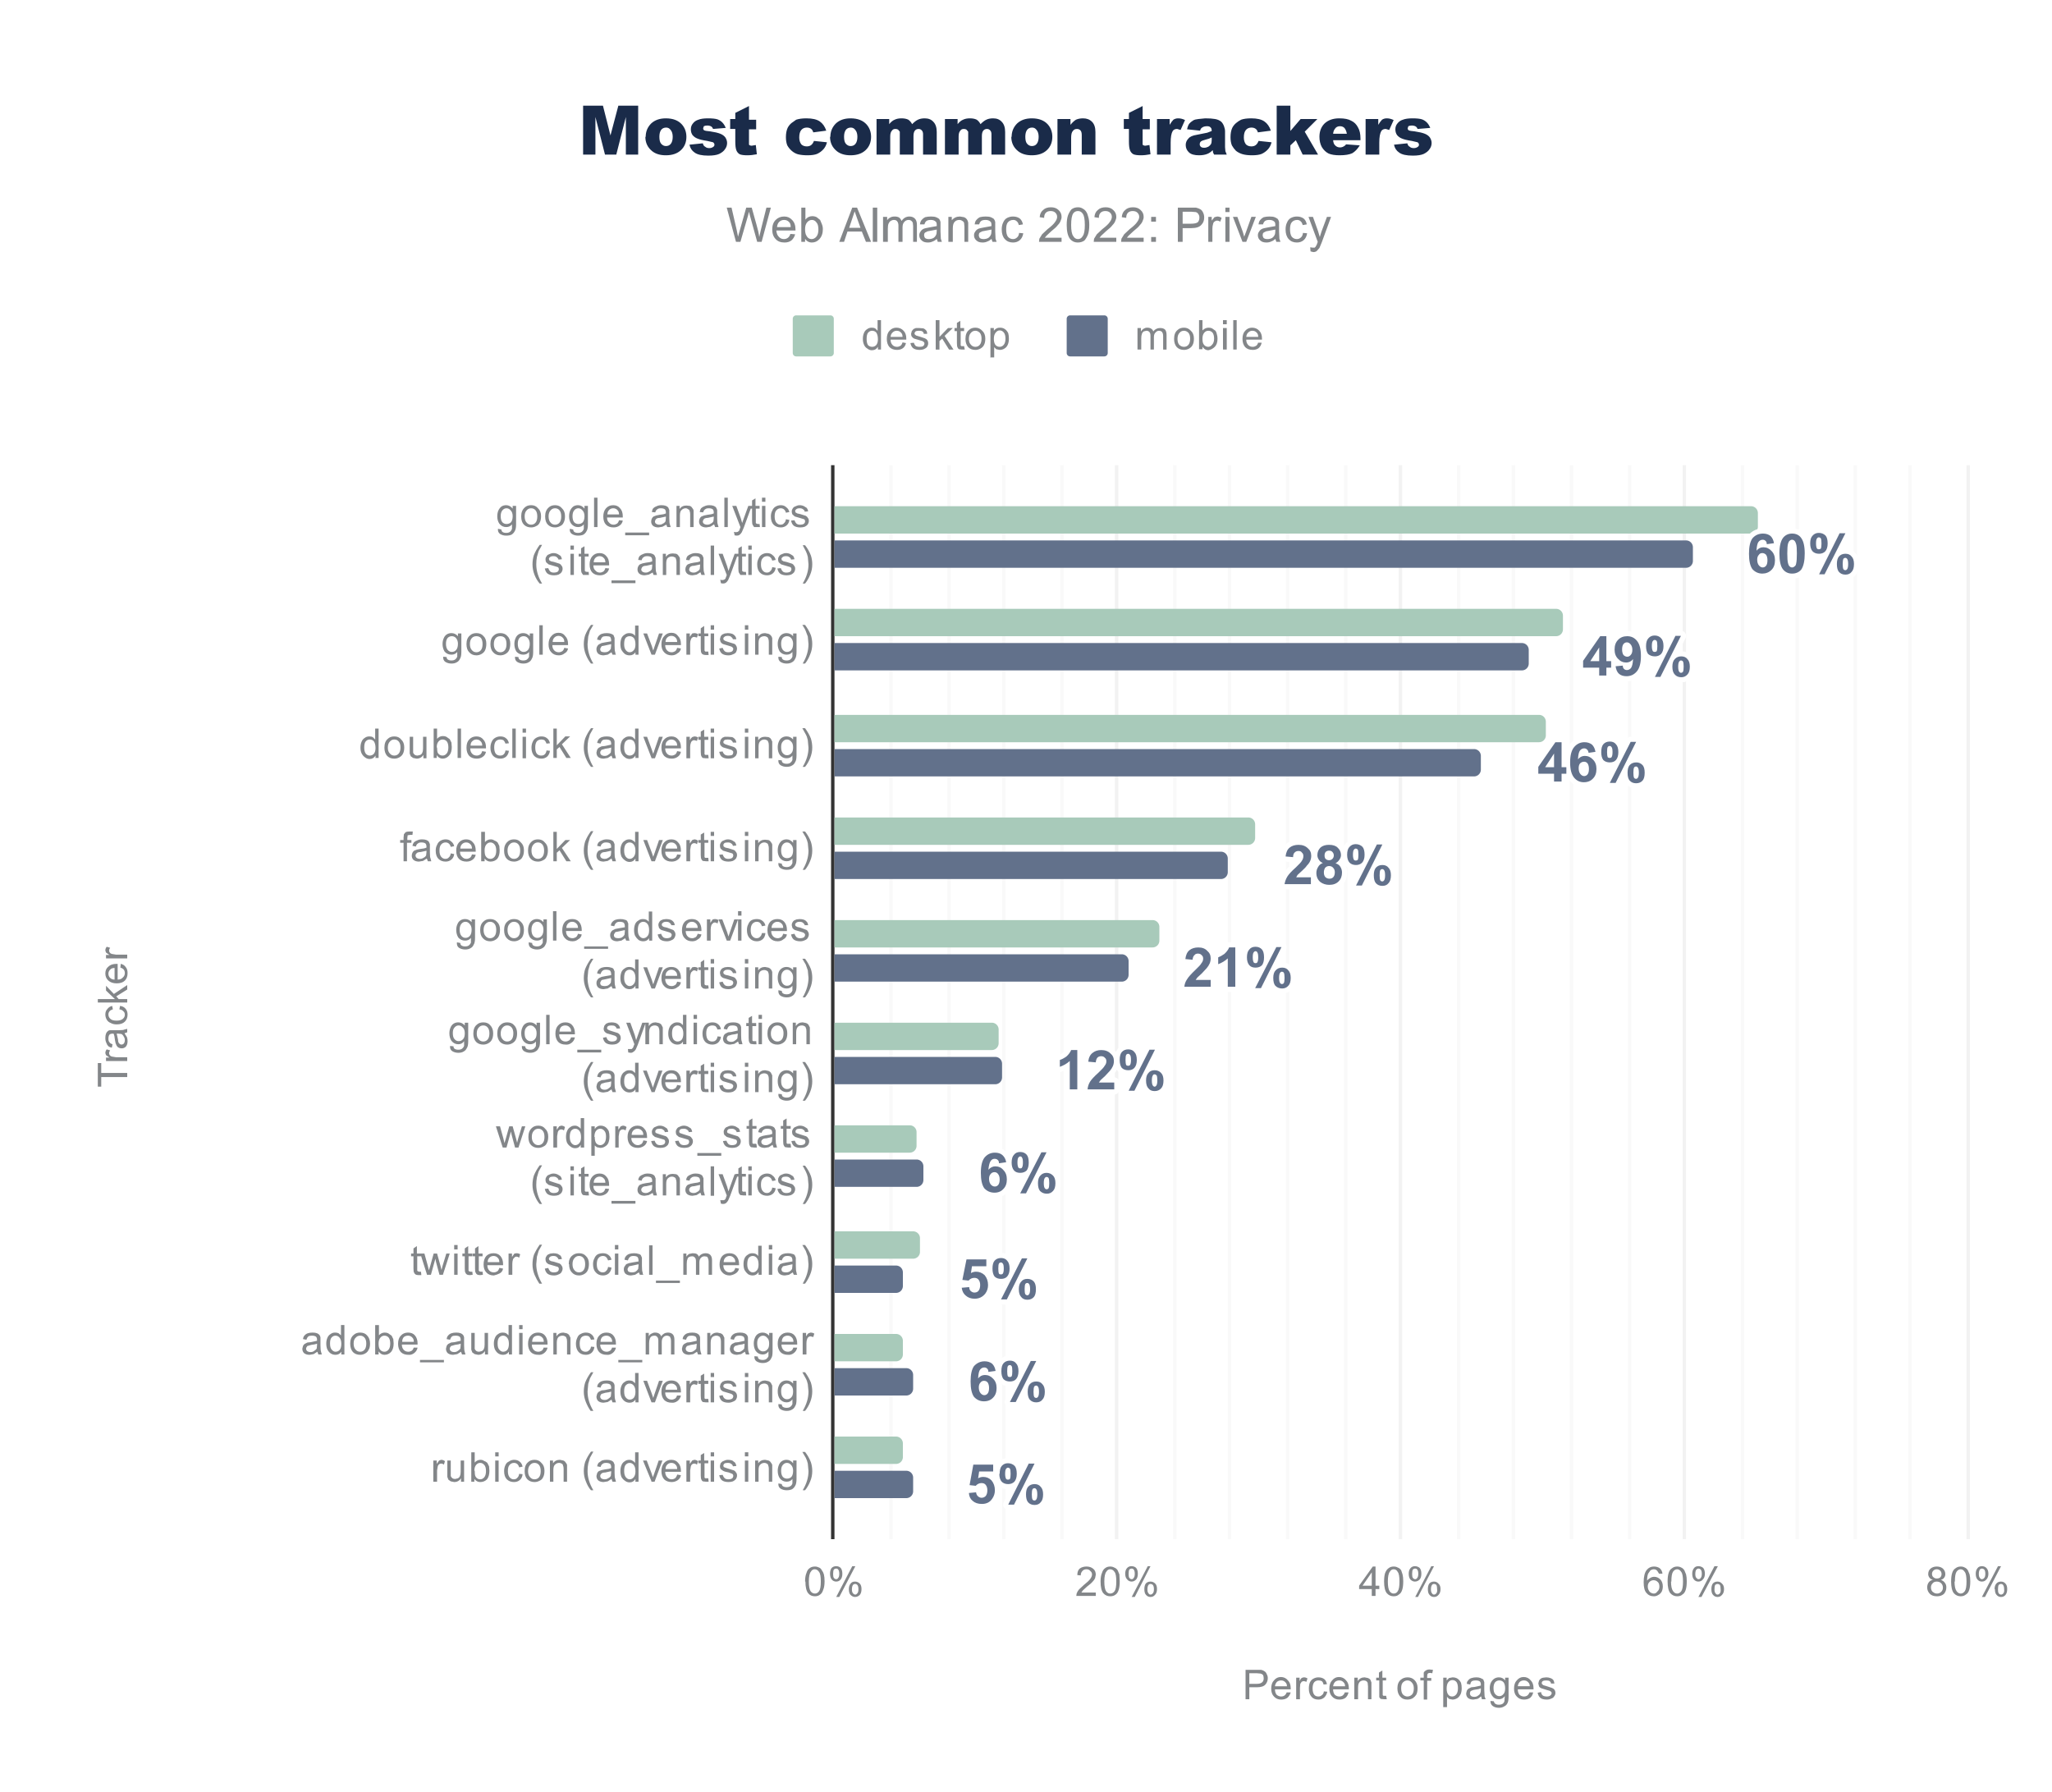 <svg xmlns="http://www.w3.org/2000/svg" width="600" height="524" fill="none" stroke-linecap="square" stroke-miterlimit="10"><path fill="#fff" d="M0 0h600v524H0V0Z"/><path stroke="#333" stroke-linecap="butt" d="M243.5 136.5v313"/><path stroke="#f2f2f2" stroke-linecap="butt" d="M326.5 136.5v313m83-313v313m83-313v313m83-313v313"/><path stroke="#f9f9f9" stroke-linecap="butt" d="M260.5 136.5v313m17-313v313m16-313v313m17-313v313m33-313v313m16-313v313m17-313v313m17-313v313m33-313v313m16-313v313m17-313v313m17-313v313m33-313v313m16-313v313m17-313v313m16-313v313"/><clipPath id="a"><path d="M244 136.7h331.5v312.9H244V136.7Z"/></clipPath><path d="M244 156v-8h268a2 2 0 0 1 2 2v4a2 2 0 0 1-2 2Z" clip-path="url(#a)"/><path fill="#a8caba" d="M244 156v-8h268a2 2 0 0 1 2 2v4a2 2 0 0 1-2 2Z" clip-path="url(#a)"/><path d="M244 186v-8h211a2 2 0 0 1 2 2v4a2 2 0 0 1-2 2Z" clip-path="url(#a)"/><path fill="#a8caba" d="M244 186v-8h211a2 2 0 0 1 2 2v4a2 2 0 0 1-2 2Z" clip-path="url(#a)"/><path d="M244 217v-8h206a2 2 0 0 1 2 2v4a2 2 0 0 1-2 2Z" clip-path="url(#a)"/><path fill="#a8caba" d="M244 217v-8h206a2 2 0 0 1 2 2v4a2 2 0 0 1-2 2Z" clip-path="url(#a)"/><path d="M244 247v-8h121a2 2 0 0 1 2 2v4a2 2 0 0 1-2 2Z" clip-path="url(#a)"/><path fill="#a8caba" d="M244 247v-8h121a2 2 0 0 1 2 2v4a2 2 0 0 1-2 2Z" clip-path="url(#a)"/><path d="M244 277v-8h93a2 2 0 0 1 2 2v4a2 2 0 0 1-2 2Z" clip-path="url(#a)"/><path fill="#a8caba" d="M244 277v-8h93a2 2 0 0 1 2 2v4a2 2 0 0 1-2 2Z" clip-path="url(#a)"/><path d="M244 307v-8h46a2 2 0 0 1 2 2v4a2 2 0 0 1-2 2Z" clip-path="url(#a)"/><path fill="#a8caba" d="M244 307v-8h46a2 2 0 0 1 2 2v4a2 2 0 0 1-2 2Z" clip-path="url(#a)"/><path d="M244 337v-8h22a2 2 0 0 1 2 2v4a2 2 0 0 1-2 2Z" clip-path="url(#a)"/><path fill="#a8caba" d="M244 337v-8h22a2 2 0 0 1 2 2v4a2 2 0 0 1-2 2Z" clip-path="url(#a)"/><path d="M244 368v-8h23a2 2 0 0 1 2 2v4a2 2 0 0 1-2 2Z" clip-path="url(#a)"/><path fill="#a8caba" d="M244 368v-8h23a2 2 0 0 1 2 2v4a2 2 0 0 1-2 2Z" clip-path="url(#a)"/><path d="M244 398v-8h18a2 2 0 0 1 2 2v4a2 2 0 0 1-2 2Z" clip-path="url(#a)"/><path fill="#a8caba" d="M244 398v-8h18a2 2 0 0 1 2 2v4a2 2 0 0 1-2 2Z" clip-path="url(#a)"/><path d="M244 428v-8h18a2 2 0 0 1 2 2v4a2 2 0 0 1-2 2Z" clip-path="url(#a)"/><path fill="#a8caba" d="M244 428v-8h18a2 2 0 0 1 2 2v4a2 2 0 0 1-2 2Z" clip-path="url(#a)"/><path d="M244 166v-8h249a2 2 0 0 1 2 2v4a2 2 0 0 1-2 2Z" clip-path="url(#a)"/><path fill="#62718b" d="M244 166v-8h249a2 2 0 0 1 2 2v4a2 2 0 0 1-2 2Z" clip-path="url(#a)"/><path d="M244 196v-8h201a2 2 0 0 1 2 2v4a2 2 0 0 1-2 2Z" clip-path="url(#a)"/><path fill="#62718b" d="M244 196v-8h201a2 2 0 0 1 2 2v4a2 2 0 0 1-2 2Z" clip-path="url(#a)"/><path d="M244 227v-8h187a2 2 0 0 1 2 2v4a2 2 0 0 1-2 2Z" clip-path="url(#a)"/><path fill="#62718b" d="M244 227v-8h187a2 2 0 0 1 2 2v4a2 2 0 0 1-2 2Z" clip-path="url(#a)"/><path d="M244 257v-8h113a2 2 0 0 1 2 2v4a2 2 0 0 1-2 2Z" clip-path="url(#a)"/><path fill="#62718b" d="M244 257v-8h113a2 2 0 0 1 2 2v4a2 2 0 0 1-2 2Z" clip-path="url(#a)"/><path d="M244 287v-8h84a2 2 0 0 1 2 2v4a2 2 0 0 1-2 2Z" clip-path="url(#a)"/><path fill="#62718b" d="M244 287v-8h84a2 2 0 0 1 2 2v4a2 2 0 0 1-2 2Z" clip-path="url(#a)"/><path d="M244 317v-8h47a2 2 0 0 1 2 2v4a2 2 0 0 1-2 2Z" clip-path="url(#a)"/><path fill="#62718b" d="M244 317v-8h47a2 2 0 0 1 2 2v4a2 2 0 0 1-2 2Z" clip-path="url(#a)"/><path d="M244 347v-8h24a2 2 0 0 1 2 2v4a2 2 0 0 1-2 2Z" clip-path="url(#a)"/><path fill="#62718b" d="M244 347v-8h24a2 2 0 0 1 2 2v4a2 2 0 0 1-2 2Z" clip-path="url(#a)"/><path d="M244 378v-8h18a2 2 0 0 1 2 2v4a2 2 0 0 1-2 2Z" clip-path="url(#a)"/><path fill="#62718b" d="M244 378v-8h18a2 2 0 0 1 2 2v4a2 2 0 0 1-2 2Z" clip-path="url(#a)"/><path d="M244 408v-8h21a2 2 0 0 1 2 2v4a2 2 0 0 1-2 2Z" clip-path="url(#a)"/><path fill="#62718b" d="M244 408v-8h21a2 2 0 0 1 2 2v4a2 2 0 0 1-2 2Z" clip-path="url(#a)"/><path d="M244 438v-8h21a2 2 0 0 1 2 2v4a2 2 0 0 1-2 2Z" clip-path="url(#a)"/><path fill="#62718b" d="M244 438v-8h21a2 2 0 0 1 2 2v4a2 2 0 0 1-2 2Z" clip-path="url(#a)"/><path stroke="#fff" stroke-linecap="round" stroke-linejoin="round" stroke-width="3" d="m518.8 158.8-2.2.3q0-.7-.4-1-.3-.3-.8-.3-.7 0-1.2.6t-.6 2.6q.8-1 2-1 1.4 0 2.4 1.1 1 1 1 2.7 0 1.8-1 2.8-1.1 1.1-2.7 1.1-1.7 0-2.9-1.3-1-1.4-1-4.5t1-4.5q1.2-1.4 3.1-1.4 1.3 0 2.2.7.8.8 1 2.1Zm-5 4.8q0 1.1.5 1.7.5.6 1.1.6.6 0 1-.5t.4-1.6q0-1-.4-1.6-.5-.5-1.1-.5-.7 0-1 .5-.5.5-.5 1.4ZM524 156q1.7 0 2.6 1.2 1.1 1.4 1.1 4.6t-1 4.7q-1 1.2-2.7 1.2-1.7 0-2.7-1.3-1-1.3-1-4.6 0-3.2 1.1-4.6 1-1.2 2.6-1.2Zm0 1.8q-.4 0-.7.3-.3.2-.5.9-.2.8-.2 2.8 0 2 .2 2.8.2.8.5 1 .3.3.7.3.4 0 .7-.3.4-.2.5-.9.2-.8.2-2.9 0-2-.2-2.7t-.5-1q-.3-.3-.7-.3Zm5.3 1q0-1.5.7-2.2.7-.8 1.8-.8 1.2 0 2 .8.6.7.6 2.3 0 1.5-.7 2.3-.7.7-1.8.7-1.2 0-1.9-.7-.7-.8-.7-2.3Zm1.7 0q0 1.2.3 1.6.2.2.5.2.4 0 .6-.2.2-.4.2-1.5 0-1.2-.2-1.5-.2-.3-.6-.3-.3 0-.5.3-.3.3-.3 1.5Zm2.5 9.1h-1.6l6-12h1.7l-6.1 12Zm3.6-3q0-1.5.6-2.2.7-.8 1.9-.8t1.8.8q.7.7.7 2.2 0 1.6-.7 2.3-.6.8-1.8.8-1.2 0-1.9-.8-.6-.7-.6-2.3Zm1.7 0q0 1.1.2 1.5.2.3.6.3.3 0 .5-.3.3-.4.3-1.5t-.3-1.5q-.2-.3-.5-.3-.4 0-.6.3-.2.4-.2 1.5Z"/><path fill="#62718b" d="m518.8 158.8-2.2.3q0-.7-.4-1-.3-.3-.8-.3-.7 0-1.2.6t-.6 2.6q.8-1 2-1 1.4 0 2.4 1.1 1 1 1 2.7 0 1.8-1 2.8-1.1 1.1-2.7 1.1-1.7 0-2.9-1.3-1-1.4-1-4.5t1-4.5q1.2-1.4 3.1-1.4 1.3 0 2.2.7.8.8 1 2.1Zm-5 4.8q0 1.1.5 1.7.5.6 1.1.6.6 0 1-.5t.4-1.6q0-1-.4-1.6-.5-.5-1.1-.5-.7 0-1 .5-.5.5-.5 1.4ZM524 156q1.7 0 2.6 1.2 1.1 1.4 1.1 4.6t-1 4.7q-1 1.2-2.7 1.2-1.7 0-2.7-1.3-1-1.3-1-4.6 0-3.2 1.1-4.6 1-1.2 2.6-1.2Zm0 1.8q-.4 0-.7.3-.3.2-.5.9-.2.8-.2 2.8 0 2 .2 2.8.2.8.5 1 .3.3.7.3.4 0 .7-.3.4-.2.5-.9.2-.8.2-2.9 0-2-.2-2.7t-.5-1q-.3-.3-.7-.3Zm5.3 1q0-1.5.7-2.2.7-.8 1.8-.8 1.2 0 2 .8.6.7.6 2.3 0 1.5-.7 2.3-.7.7-1.8.7-1.2 0-1.9-.7-.7-.8-.7-2.3Zm1.7 0q0 1.2.3 1.6.2.2.5.2.4 0 .6-.2.2-.4.2-1.5 0-1.2-.2-1.5-.2-.3-.6-.3-.3 0-.5.3-.3.3-.3 1.5Zm2.5 9.1h-1.6l6-12h1.7l-6.1 12Zm3.6-3q0-1.5.6-2.2.7-.8 1.9-.8t1.8.8q.7.7.7 2.2 0 1.6-.7 2.3-.6.8-1.8.8-1.2 0-1.9-.8-.6-.7-.6-2.3Zm1.7 0q0 1.1.2 1.5.2.3.6.3.3 0 .5-.3.3-.4.3-1.5t-.3-1.5q-.2-.3-.5-.3-.4 0-.6.3-.2.4-.2 1.5Z"/><path stroke="#fff" stroke-linecap="round" stroke-linejoin="round" stroke-width="3" d="M467.6 197.5v-2.3h-4.7v-2l5-7.2h1.8v7.3h1.4v1.9h-1.4v2.3h-2.1Zm0-4.2v-4l-2.6 4h2.6Zm4.7 1.5 2.2-.2q0 .7.4 1 .3.3.8.3.7 0 1.2-.6.5-.7.6-2.6-.8 1-2 1-1.4 0-2.4-1.1-1-1-1-2.7 0-1.8 1-2.8 1-1.1 2.7-1.1 1.7 0 2.8 1.3 1.2 1.4 1.2 4.5t-1.2 4.5q-1.2 1.4-3 1.4-1.4 0-2.2-.7-.8-.7-1-2.2Zm5-4.8q0-1-.5-1.6-.5-.6-1.1-.6-.6 0-1 .5t-.4 1.6q0 1 .4 1.6.5.5 1.1.5.6 0 1-.5.5-.5.5-1.5Zm4-1.1q0-1.6.7-2.3.7-.8 1.8-.8 1.2 0 1.9.8.7.7.7 2.3 0 1.5-.7 2.3-.7.7-1.8.7-1.2 0-2-.7-.6-.8-.6-2.3Zm1.7 0q0 1 .3 1.5.2.2.5.2.4 0 .6-.2.2-.4.2-1.5 0-1.2-.2-1.5-.2-.3-.6-.3-.3 0-.5.3-.3.3-.3 1.5Zm2.5 9h-1.6l6-12h1.6l-6 12Zm3.5-3q0-1.5.7-2.2.7-.8 1.9-.8t1.8.8q.7.7.7 2.2 0 1.6-.7 2.3-.7.8-1.8.8-1.2 0-1.9-.8-.7-.7-.7-2.3Zm1.7 0q0 1.1.3 1.5.2.3.5.3.4 0 .6-.3.2-.4.2-1.5t-.2-1.5q-.2-.3-.6-.3-.3 0-.5.3-.3.4-.3 1.5Z"/><path fill="#62718b" d="M467.6 197.5v-2.3h-4.7v-2l5-7.2h1.8v7.3h1.4v1.9h-1.4v2.3h-2.1Zm0-4.2v-4l-2.6 4h2.6Zm4.7 1.5 2.2-.2q0 .7.4 1 .3.3.8.3.7 0 1.2-.6.5-.7.6-2.6-.8 1-2 1-1.4 0-2.4-1.1-1-1-1-2.7 0-1.8 1-2.8 1-1.1 2.7-1.1 1.7 0 2.8 1.3 1.2 1.4 1.2 4.5t-1.2 4.5q-1.2 1.4-3 1.4-1.4 0-2.2-.7-.8-.7-1-2.2Zm5-4.8q0-1-.5-1.6-.5-.6-1.1-.6-.6 0-1 .5t-.4 1.6q0 1 .4 1.6.5.5 1.1.5.6 0 1-.5.5-.5.5-1.5Zm4-1.1q0-1.6.7-2.3.7-.8 1.8-.8 1.2 0 1.9.8.7.7.7 2.3 0 1.5-.7 2.3-.7.7-1.8.7-1.2 0-2-.7-.6-.8-.6-2.3Zm1.7 0q0 1 .3 1.5.2.2.5.2.4 0 .6-.2.2-.4.2-1.5 0-1.2-.2-1.5-.2-.3-.6-.3-.3 0-.5.3-.3.3-.3 1.5Zm2.5 9h-1.6l6-12h1.6l-6 12Zm3.5-3q0-1.5.7-2.2.7-.8 1.9-.8t1.8.8q.7.7.7 2.2 0 1.6-.7 2.3-.7.8-1.8.8-1.2 0-1.9-.8-.7-.7-.7-2.3Zm1.7 0q0 1.1.3 1.5.2.3.5.3.4 0 .6-.3.2-.4.2-1.5t-.2-1.5q-.2-.3-.6-.3-.3 0-.5.3-.3.4-.3 1.5Z"/><path stroke="#fff" stroke-linecap="round" stroke-linejoin="round" stroke-width="3" d="M454.4 228.5v-2.3h-4.6v-2l5-7.2h1.8v7.3h1.4v1.9h-1.4v2.3h-2.2Zm0-4.2v-4l-2.6 4h2.6Zm12.2-4.5-2.1.3q-.1-.7-.5-1-.3-.3-.8-.3-.7 0-1.2.6t-.6 2.6q.8-1 2-1 1.4 0 2.4 1.1 1 1 1 2.7 0 1.8-1 2.8-1 1.1-2.7 1.1-1.7 0-2.8-1.3-1.2-1.4-1.2-4.5t1.2-4.5q1.2-1.4 3-1.4 1.3 0 2.2.7.8.8 1 2.1Zm-5 4.8q0 1.1.5 1.7.5.6 1.1.6.6 0 1-.5t.4-1.6q0-1-.4-1.6-.4-.5-1-.5-.7 0-1.2.5-.4.5-.4 1.4Zm6.6-4.7q0-1.6.6-2.3.7-.8 1.9-.8t1.8.8q.7.7.7 2.3 0 1.5-.7 2.3-.6.7-1.8.7-1.2 0-1.9-.7-.6-.8-.6-2.3Zm1.7 0q0 1 .2 1.5.2.2.6.2.3 0 .5-.2.3-.4.3-1.5 0-1.2-.3-1.5-.2-.3-.5-.3-.4 0-.6.3-.2.3-.2 1.5Zm2.4 9h-1.6l6.1-12h1.6l-6 12Zm3.6-3q0-1.5.6-2.2.7-.8 2-.8 1 0 1.8.8.6.7.6 2.2 0 1.6-.6 2.3-.7.8-1.9.8t-1.9-.8q-.6-.7-.6-2.3Zm1.7 0q0 1.1.2 1.5.2.3.6.3.3 0 .5-.3.3-.4.3-1.5t-.3-1.5q-.2-.3-.5-.3-.4 0-.6.3-.2.4-.2 1.5Z"/><path fill="#62718b" d="M454.4 228.5v-2.3h-4.6v-2l5-7.2h1.8v7.3h1.4v1.9h-1.4v2.3h-2.2Zm0-4.2v-4l-2.6 4h2.6Zm12.2-4.5-2.1.3q-.1-.7-.5-1-.3-.3-.8-.3-.7 0-1.2.6t-.6 2.6q.8-1 2-1 1.4 0 2.4 1.1 1 1 1 2.7 0 1.8-1 2.8-1 1.1-2.7 1.1-1.7 0-2.8-1.3-1.2-1.4-1.2-4.5t1.2-4.5q1.2-1.4 3-1.4 1.3 0 2.2.7.8.8 1 2.1Zm-5 4.8q0 1.1.5 1.7.5.6 1.1.6.6 0 1-.5t.4-1.6q0-1-.4-1.6-.4-.5-1-.5-.7 0-1.2.5-.4.5-.4 1.4Zm6.6-4.7q0-1.6.6-2.3.7-.8 1.9-.8t1.8.8q.7.7.7 2.3 0 1.5-.7 2.3-.6.7-1.8.7-1.2 0-1.9-.7-.6-.8-.6-2.3Zm1.7 0q0 1 .2 1.5.2.2.6.2.3 0 .5-.2.3-.4.3-1.5 0-1.2-.3-1.5-.2-.3-.5-.3-.4 0-.6.3-.2.3-.2 1.5Zm2.4 9h-1.6l6.1-12h1.6l-6 12Zm3.6-3q0-1.5.6-2.2.7-.8 2-.8 1 0 1.8.8.6.7.6 2.2 0 1.6-.6 2.3-.7.8-1.9.8t-1.9-.8q-.6-.7-.6-2.3Zm1.7 0q0 1.1.2 1.5.2.3.6.3.3 0 .5-.3.3-.4.3-1.5t-.3-1.5q-.2-.3-.5-.3-.4 0-.6.3-.2.4-.2 1.5Z"/><path stroke="#fff" stroke-linecap="round" stroke-linejoin="round" stroke-width="3" d="M383.3 256.5v2h-7.7q.2-1.2.8-2.2.6-1 2.5-2.7 1.5-1.4 1.8-2 .4-.6.4-1.3 0-.7-.4-1-.3-.5-1-.5t-1.1.4q-.5.4-.5 1.4l-2.2-.2q.2-1.8 1.2-2.6t2.6-.8q1.7 0 2.7 1 1 .8 1 2.2 0 .8-.3 1.5t-1 1.4q-.3.5-1.4 1.5l-1.3 1.2-.4.7h4.3Zm3.5-4.2q-.8-.3-1.2-1-.4-.6-.4-1.3 0-1.3.9-2.2.9-.8 2.5-.8 1.7 0 2.5.8 1 .9 1 2.2 0 .7-.5 1.4-.4.6-1.1 1 1 .3 1.4 1 .5.8.5 1.7 0 1.6-1 2.6t-2.7 1q-1.5 0-2.6-.8-1.2-1-1.2-2.7 0-.9.5-1.7.4-.8 1.4-1.2Zm.5-2.2q0 .7.3 1 .4.4 1 .4t1-.4.4-1q0-.6-.4-1-.3-.4-1-.4-.6 0-1 .4-.3.4-.3 1Zm-.2 5q0 .8.4 1.3.5.5 1.2.5t1.1-.4q.5-.5.5-1.5 0-.8-.5-1.3-.4-.5-1.2-.5-.7 0-1.2.6-.3.6-.3 1.2Zm6.8-5.2q0-1.6.7-2.3.7-.8 1.8-.8 1.2 0 2 .8.6.7.6 2.3 0 1.5-.7 2.3-.7.7-1.8.7-1.2 0-1.9-.7-.7-.8-.7-2.3Zm1.7 0q0 1 .3 1.5.2.2.5.2.4 0 .6-.2.2-.4.2-1.5 0-1.2-.2-1.5-.2-.3-.6-.3-.3 0-.5.3-.3.3-.3 1.5Zm2.5 9h-1.6l6.1-12h1.6l-6 12Zm3.6-3q0-1.5.6-2.2.7-.8 1.9-.8t1.8.8q.7.7.7 2.2 0 1.6-.7 2.3-.6.8-1.8.8-1.2 0-1.9-.8-.6-.7-.6-2.3Zm1.7 0q0 1.1.2 1.5.2.3.6.3.3 0 .5-.3.3-.4.3-1.5t-.3-1.5q-.2-.3-.5-.3-.4 0-.6.3-.2.4-.2 1.5Z"/><path fill="#62718b" d="M383.3 256.5v2h-7.7q.2-1.2.8-2.2.6-1 2.5-2.7 1.5-1.4 1.8-2 .4-.6.4-1.3 0-.7-.4-1-.3-.5-1-.5t-1.1.4q-.5.4-.5 1.4l-2.2-.2q.2-1.8 1.2-2.6t2.6-.8q1.7 0 2.7 1 1 .8 1 2.2 0 .8-.3 1.5t-1 1.4q-.3.5-1.4 1.5l-1.3 1.2-.4.7h4.3Zm3.5-4.2q-.8-.3-1.2-1-.4-.6-.4-1.3 0-1.3.9-2.2.9-.8 2.5-.8 1.7 0 2.5.8 1 .9 1 2.2 0 .7-.5 1.4-.4.6-1.1 1 1 .3 1.4 1 .5.8.5 1.7 0 1.6-1 2.6t-2.7 1q-1.5 0-2.6-.8-1.2-1-1.2-2.7 0-.9.5-1.7.4-.8 1.4-1.2Zm.5-2.2q0 .7.3 1 .4.4 1 .4t1-.4.4-1q0-.6-.4-1-.3-.4-1-.4-.6 0-1 .4-.3.4-.3 1Zm-.2 5q0 .8.4 1.3.5.5 1.2.5t1.1-.4q.5-.5.5-1.5 0-.8-.5-1.3-.4-.5-1.2-.5-.7 0-1.2.6-.3.6-.3 1.2Zm6.8-5.2q0-1.6.7-2.3.7-.8 1.8-.8 1.2 0 2 .8.6.7.6 2.3 0 1.5-.7 2.3-.7.7-1.8.7-1.2 0-1.9-.7-.7-.8-.7-2.3Zm1.7 0q0 1 .3 1.5.2.2.5.2.4 0 .6-.2.2-.4.2-1.5 0-1.2-.2-1.5-.2-.3-.6-.3-.3 0-.5.3-.3.3-.3 1.5Zm2.5 9h-1.6l6.1-12h1.6l-6 12Zm3.6-3q0-1.5.6-2.2.7-.8 1.9-.8t1.8.8q.7.7.7 2.2 0 1.6-.7 2.3-.6.8-1.8.8-1.2 0-1.9-.8-.6-.7-.6-2.3Zm1.7 0q0 1.1.2 1.5.2.3.6.3.3 0 .5-.3.3-.4.3-1.5t-.3-1.5q-.2-.3-.5-.3-.4 0-.6.3-.2.4-.2 1.5Z"/><path stroke="#fff" stroke-linecap="round" stroke-linejoin="round" stroke-width="3" d="M354 286.5v2h-7.7q.1-1.2.8-2.2.6-1 2.4-2.7 1.5-1.4 1.8-2 .5-.6.5-1.3 0-.7-.4-1-.4-.5-1.1-.5-.7 0-1 .4-.5.4-.6 1.4l-2.1-.2q.2-1.8 1.2-2.6t2.6-.8q1.7 0 2.6 1 1 .8 1 2.2 0 .8-.3 1.5t-.9 1.4l-1.4 1.5-1.3 1.2-.5.7h4.4Zm7.2 2H359v-8.3q-1.2 1.1-2.8 1.7v-2q.8-.3 1.8-1 1-.9 1.4-1.9h1.8v11.5Zm3.4-8.6q0-1.6.7-2.3.6-.8 1.8-.8 1.2 0 1.9.8.6.7.6 2.3 0 1.5-.6 2.3-.7.7-1.9.7t-1.8-.7q-.7-.8-.7-2.3Zm1.7 0q0 1 .3 1.5.2.2.5.2.4 0 .5-.2.3-.4.3-1.5 0-1.2-.3-1.5-.1-.3-.5-.3-.3 0-.5.3-.3.3-.3 1.5Zm2.5 9H367l6.2-12h1.5l-6 12Zm3.5-3q0-1.5.7-2.2.7-.8 1.9-.8t1.8.8q.7.7.7 2.2 0 1.6-.7 2.3-.7.8-1.8.8-1.2 0-2-.8-.6-.7-.6-2.3Zm1.7 0q0 1.1.3 1.5.2.3.5.3.4 0 .6-.3.2-.4.2-1.5t-.2-1.5q-.2-.3-.6-.3-.3 0-.5.3-.3.4-.3 1.5Z"/><path fill="#62718b" d="M354 286.5v2h-7.7q.1-1.2.8-2.2.6-1 2.4-2.7 1.5-1.4 1.8-2 .5-.6.5-1.3 0-.7-.4-1-.4-.5-1.1-.5-.7 0-1 .4-.5.4-.6 1.4l-2.1-.2q.2-1.8 1.2-2.6t2.6-.8q1.7 0 2.6 1 1 .8 1 2.2 0 .8-.3 1.5t-.9 1.4l-1.4 1.5-1.3 1.2-.5.7h4.4Zm7.2 2H359v-8.3q-1.2 1.1-2.8 1.7v-2q.8-.3 1.8-1 1-.9 1.4-1.9h1.8v11.5Zm3.4-8.6q0-1.6.7-2.3.6-.8 1.8-.8 1.2 0 1.9.8.6.7.6 2.3 0 1.5-.6 2.3-.7.7-1.9.7t-1.8-.7q-.7-.8-.7-2.3Zm1.7 0q0 1 .3 1.5.2.2.5.2.4 0 .5-.2.3-.4.3-1.5 0-1.2-.3-1.5-.1-.3-.5-.3-.3 0-.5.3-.3.3-.3 1.5Zm2.5 9H367l6.2-12h1.5l-6 12Zm3.5-3q0-1.5.7-2.2.7-.8 1.9-.8t1.8.8q.7.7.7 2.2 0 1.6-.7 2.3-.7.8-1.8.8-1.2 0-2-.8-.6-.7-.6-2.3Zm1.7 0q0 1.1.3 1.5.2.3.5.3.4 0 .6-.3.2-.4.2-1.5t-.2-1.5q-.2-.3-.6-.3-.3 0-.5.3-.3.4-.3 1.5Z"/><path stroke="#fff" stroke-linecap="round" stroke-linejoin="round" stroke-width="3" d="M315 318.5h-2.2v-8.3q-1.2 1.1-2.9 1.7v-2q.9-.3 1.9-1 1-.9 1.4-1.9h1.8v11.5Zm10.8-2v2H318q.1-1.2.7-2.2.6-1 2.5-2.7 1.5-1.4 1.8-2 .5-.6.5-1.3 0-.7-.4-1-.4-.5-1.1-.5-.7 0-1.1.4-.4.4-.5 1.4l-2.2-.2q.2-1.8 1.3-2.6 1-.8 2.5-.8 1.7 0 2.7 1 1 .8 1 2.2 0 .8-.3 1.5t-.9 1.4l-1.4 1.5-1.3 1.2-.5.7h4.4Zm1.6-6.6q0-1.6.6-2.3.7-.8 1.9-.8t1.8.8q.7.7.7 2.3 0 1.5-.7 2.3-.6.7-1.8.7-1.2 0-1.9-.7-.6-.8-.6-2.3Zm1.7 0q0 1 .2 1.5.2.2.6.2.3 0 .5-.2.3-.4.3-1.5 0-1.2-.3-1.5-.2-.3-.5-.3-.4 0-.6.3-.2.3-.2 1.5Zm2.4 9H330l6.1-12h1.6l-6 12Zm3.6-3q0-1.5.7-2.2.6-.8 1.8-.8 1.2 0 1.9.8.7.7.7 2.2 0 1.6-.7 2.3-.7.8-1.9.8t-1.8-.8q-.7-.7-.7-2.3Zm1.7 0q0 1.1.3 1.5.2.3.5.3t.5-.3q.3-.4.3-1.5t-.2-1.5q-.3-.3-.6-.3-.4 0-.5.3-.3.4-.3 1.5Z"/><path fill="#62718b" d="M315 318.5h-2.2v-8.3q-1.2 1.1-2.9 1.7v-2q.9-.3 1.9-1 1-.9 1.4-1.9h1.8v11.5Zm10.8-2v2H318q.1-1.2.7-2.2.6-1 2.5-2.7 1.5-1.4 1.8-2 .5-.6.5-1.3 0-.7-.4-1-.4-.5-1.1-.5-.7 0-1.1.4-.4.4-.5 1.4l-2.2-.2q.2-1.8 1.3-2.6 1-.8 2.5-.8 1.7 0 2.7 1 1 .8 1 2.2 0 .8-.3 1.5t-.9 1.4l-1.4 1.5-1.3 1.2-.5.7h4.4Zm1.6-6.6q0-1.6.6-2.3.7-.8 1.9-.8t1.8.8q.7.7.7 2.3 0 1.5-.7 2.3-.6.7-1.8.7-1.2 0-1.9-.7-.6-.8-.6-2.3Zm1.7 0q0 1 .2 1.5.2.2.6.2.3 0 .5-.2.3-.4.3-1.5 0-1.2-.3-1.5-.2-.3-.5-.3-.4 0-.6.3-.2.3-.2 1.5Zm2.4 9H330l6.1-12h1.6l-6 12Zm3.6-3q0-1.5.7-2.2.6-.8 1.8-.8 1.2 0 1.9.8.7.7.7 2.2 0 1.6-.7 2.3-.7.8-1.9.8t-1.8-.8q-.7-.7-.7-2.3Zm1.7 0q0 1.1.3 1.5.2.3.5.3t.5-.3q.3-.4.3-1.5t-.2-1.5q-.3-.3-.6-.3-.4 0-.5.3-.3.4-.3 1.5Z"/><path stroke="#fff" stroke-linecap="round" stroke-linejoin="round" stroke-width="3" d="m294.2 339.8-2.1.3q0-.7-.4-1-.3-.3-.9-.3-.7 0-1.1.6-.5.6-.7 2.6.9-1 2-1 1.5 0 2.4 1.1 1 1 1 2.7 0 1.8-1 2.8-1 1.1-2.6 1.1-1.8 0-3-1.3-1-1.4-1-4.5t1.1-4.5q1.2-1.4 3-1.4 1.4 0 2.2.7.9.8 1.1 2.1Zm-5 4.8q0 1.1.5 1.7.5.6 1.2.6.6 0 1-.5t.4-1.6q0-1-.5-1.6-.4-.5-1-.5-.7 0-1.1.5-.5.5-.5 1.4Zm6.6-4.7q0-1.6.7-2.3.6-.8 1.8-.8 1.2 0 1.9.8.6.7.6 2.3 0 1.5-.6 2.3-.7.7-1.9.7t-1.8-.7q-.7-.8-.7-2.3Zm1.7 0q0 1 .3 1.5.2.2.5.2.4 0 .5-.2.3-.4.3-1.5 0-1.2-.3-1.5-.1-.3-.5-.3-.3 0-.5.3-.3.3-.3 1.5Zm2.5 9h-1.7l6.2-12h1.5l-6 12Zm3.5-3q0-1.5.7-2.2.7-.8 1.8-.8t1.9.8q.7.7.7 2.2 0 1.6-.7 2.3-.7.8-1.8.8-1.2 0-2-.8-.6-.7-.6-2.3Zm1.7 0q0 1.1.3 1.5.2.3.5.3.4 0 .6-.3.2-.4.2-1.5t-.2-1.5q-.2-.3-.6-.3-.3 0-.5.3-.3.4-.3 1.5Z"/><path fill="#62718b" d="m294.2 339.8-2.1.3q0-.7-.4-1-.3-.3-.9-.3-.7 0-1.1.6-.5.6-.7 2.6.9-1 2-1 1.5 0 2.4 1.1 1 1 1 2.7 0 1.8-1 2.8-1 1.1-2.6 1.1-1.8 0-3-1.3-1-1.4-1-4.5t1.1-4.5q1.2-1.4 3-1.4 1.4 0 2.2.7.9.8 1.1 2.1Zm-5 4.8q0 1.1.5 1.7.5.6 1.2.6.6 0 1-.5t.4-1.6q0-1-.5-1.6-.4-.5-1-.5-.7 0-1.1.5-.5.5-.5 1.4Zm6.6-4.7q0-1.6.7-2.3.6-.8 1.8-.8 1.2 0 1.9.8.6.7.6 2.3 0 1.5-.6 2.3-.7.7-1.9.7t-1.8-.7q-.7-.8-.7-2.3Zm1.7 0q0 1 .3 1.5.2.2.5.2.4 0 .5-.2.3-.4.3-1.5 0-1.2-.3-1.5-.1-.3-.5-.3-.3 0-.5.3-.3.3-.3 1.5Zm2.5 9h-1.7l6.2-12h1.5l-6 12Zm3.5-3q0-1.5.7-2.2.7-.8 1.8-.8t1.9.8q.7.7.7 2.2 0 1.6-.7 2.3-.7.8-1.8.8-1.2 0-2-.8-.6-.7-.6-2.3Zm1.7 0q0 1.1.3 1.5.2.3.5.3.4 0 .6-.3.2-.4.2-1.5t-.2-1.5q-.2-.3-.6-.3-.3 0-.5.3-.3.4-.3 1.5Z"/><path stroke="#fff" stroke-linecap="round" stroke-linejoin="round" stroke-width="3" d="m281.2 376.5 2.2-.2q0 .8.5 1.2.5.4 1 .4.8 0 1.2-.5.5-.6.5-1.7 0-1-.5-1.6-.4-.5-1.2-.5-1 0-1.7.8l-1.8-.2 1.2-6h5.8v2h-4.2l-.3 2q.7-.4 1.5-.4 1.4 0 2.5 1 1 1.2 1 2.9 0 1.4-.8 2.5-1.2 1.5-3.1 1.5-1.6 0-2.6-.9-1-.8-1.2-2.3Zm9-5.6q0-1.6.6-2.3.7-.8 1.9-.8t1.8.8q.7.7.7 2.3 0 1.5-.7 2.3-.6.7-1.8.7-1.2 0-1.9-.7-.6-.8-.6-2.3Zm1.7 0q0 1 .2 1.5.2.2.6.2.3 0 .5-.2.3-.4.3-1.5 0-1.2-.3-1.5-.2-.3-.5-.3-.4 0-.6.3-.2.3-.2 1.5Zm2.4 9h-1.6l6.1-12h1.6l-6 12Zm3.6-3q0-1.5.7-2.2.6-.8 1.8-.8 1.2 0 1.9.8.6.7.6 2.2 0 1.6-.6 2.3-.7.8-1.9.8t-1.8-.8q-.7-.7-.7-2.3Zm1.7 0q0 1.1.2 1.5.3.3.6.3t.5-.3q.3-.4.3-1.5t-.3-1.5q-.2-.3-.5-.3-.4 0-.6.3-.2.4-.2 1.5Z"/><path fill="#62718b" d="m281.2 376.5 2.2-.2q0 .8.5 1.2.5.4 1 .4.8 0 1.2-.5.5-.6.5-1.7 0-1-.5-1.6-.4-.5-1.2-.5-1 0-1.7.8l-1.8-.2 1.2-6h5.8v2h-4.2l-.3 2q.7-.4 1.5-.4 1.4 0 2.5 1 1 1.2 1 2.9 0 1.4-.8 2.5-1.2 1.5-3.1 1.5-1.6 0-2.6-.9-1-.8-1.2-2.3Zm9-5.6q0-1.6.6-2.3.7-.8 1.9-.8t1.8.8q.7.7.7 2.3 0 1.5-.7 2.3-.6.7-1.8.7-1.2 0-1.9-.7-.6-.8-.6-2.3Zm1.7 0q0 1 .2 1.5.2.2.6.2.3 0 .5-.2.3-.4.3-1.5 0-1.2-.3-1.5-.2-.3-.5-.3-.4 0-.6.3-.2.3-.2 1.5Zm2.4 9h-1.6l6.1-12h1.6l-6 12Zm3.6-3q0-1.5.7-2.2.6-.8 1.8-.8 1.2 0 1.9.8.6.7.6 2.2 0 1.6-.6 2.3-.7.8-1.9.8t-1.8-.8q-.7-.7-.7-2.3Zm1.7 0q0 1.1.2 1.5.3.3.6.3t.5-.3q.3-.4.3-1.5t-.3-1.5q-.2-.3-.5-.3-.4 0-.6.3-.2.4-.2 1.5Z"/><path stroke="#fff" stroke-linecap="round" stroke-linejoin="round" stroke-width="3" d="m291.2 400.8-2.2.3q0-.7-.4-1-.3-.3-.8-.3-.7 0-1.2.6t-.6 2.6q.8-1 2-1 1.4 0 2.4 1.1 1 1 1 2.7 0 1.8-1 2.8-1 1.1-2.7 1.1-1.7 0-2.9-1.3-1-1.4-1-4.5t1-4.5q1.3-1.4 3.1-1.4 1.3 0 2.2.7.8.8 1 2.1Zm-5 4.8q0 1.1.5 1.7.5.6 1.1.6.6 0 1-.5t.4-1.6q0-1-.4-1.6-.4-.5-1.1-.5-.6 0-1 .5-.5.5-.5 1.4Zm6.6-4.7q0-1.6.6-2.3.7-.8 1.9-.8t1.8.8q.7.7.7 2.3 0 1.5-.7 2.3-.6.7-1.8.7-1.2 0-1.9-.7-.6-.8-.6-2.3Zm1.7 0q0 1 .2 1.5.2.2.6.2.3 0 .5-.2.2-.4.2-1.5 0-1.2-.2-1.5-.2-.3-.5-.3-.4 0-.6.3-.2.3-.2 1.5Zm2.4 9h-1.6l6.1-12h1.6l-6 12Zm3.6-3q0-1.5.6-2.2.7-.8 1.9-.8t1.8.8q.7.7.7 2.2 0 1.6-.7 2.3-.6.8-1.8.8-1.2 0-1.9-.8-.6-.7-.6-2.3Zm1.7 0q0 1.1.2 1.5.2.3.6.3.3 0 .5-.3.3-.4.3-1.5t-.3-1.5q-.2-.3-.5-.3-.4 0-.6.3-.2.4-.2 1.5Z"/><path fill="#62718b" d="m291.2 400.8-2.2.3q0-.7-.4-1-.3-.3-.8-.3-.7 0-1.2.6t-.6 2.6q.8-1 2-1 1.4 0 2.4 1.1 1 1 1 2.7 0 1.8-1 2.8-1 1.1-2.7 1.1-1.7 0-2.9-1.3-1-1.4-1-4.5t1-4.5q1.3-1.4 3.1-1.4 1.3 0 2.2.7.8.8 1 2.1Zm-5 4.8q0 1.1.5 1.7.5.6 1.1.6.6 0 1-.5t.4-1.6q0-1-.4-1.6-.4-.5-1.1-.5-.6 0-1 .5-.5.5-.5 1.4Zm6.6-4.7q0-1.6.6-2.3.7-.8 1.9-.8t1.8.8q.7.7.7 2.3 0 1.5-.7 2.3-.6.7-1.8.7-1.2 0-1.9-.7-.6-.8-.6-2.3Zm1.7 0q0 1 .2 1.5.2.2.6.2.3 0 .5-.2.2-.4.2-1.5 0-1.2-.2-1.5-.2-.3-.5-.3-.4 0-.6.3-.2.3-.2 1.5Zm2.4 9h-1.6l6.1-12h1.6l-6 12Zm3.6-3q0-1.5.6-2.2.7-.8 1.9-.8t1.8.8q.7.7.7 2.2 0 1.6-.7 2.3-.6.8-1.8.8-1.2 0-1.9-.8-.6-.7-.6-2.3Zm1.7 0q0 1.1.2 1.5.2.3.6.3.3 0 .5-.3.3-.4.3-1.5t-.3-1.5q-.2-.3-.5-.3-.4 0-.6.3-.2.4-.2 1.5Z"/><path stroke="#fff" stroke-linecap="round" stroke-linejoin="round" stroke-width="3" d="m283.3 436.5 2.1-.2q.1.8.6 1.2.5.4 1 .4.7 0 1.2-.5.5-.6.5-1.7 0-1-.5-1.6-.4-.5-1.2-.5-1 0-1.7.8l-1.8-.2 1.1-6h5.8v2h-4.1l-.3 2q.7-.4 1.5-.4 1.4 0 2.4 1 1 1.2 1 2.9 0 1.4-.8 2.5-1 1.5-3 1.5-1.7 0-2.7-.9-1-.8-1.1-2.3Zm9-5.6q0-1.6.6-2.3.7-.8 1.8-.8 1.2 0 2 .8.6.7.6 2.3 0 1.5-.7 2.3-.7.7-1.8.7-1.2 0-1.9-.7-.7-.8-.7-2.3Zm1.6 0q0 1 .3 1.5.2.2.5.2.4 0 .6-.2.2-.4.2-1.5 0-1.2-.2-1.5-.2-.3-.6-.3-.3 0-.5.3-.3.3-.3 1.5Zm2.5 9h-1.6l6-12h1.7l-6 12Zm3.6-3q0-1.5.6-2.2.7-.8 1.9-.8t1.8.8q.7.7.7 2.2 0 1.6-.7 2.3-.6.8-1.8.8-1.2 0-1.9-.8-.6-.7-.6-2.3Zm1.7 0q0 1.1.2 1.5.2.3.6.3.3 0 .5-.3.3-.4.3-1.5t-.3-1.5q-.2-.3-.5-.3-.4 0-.6.3-.2.4-.2 1.5Z"/><path fill="#62718b" d="m283.3 436.5 2.1-.2q.1.8.6 1.2.5.4 1 .4.7 0 1.2-.5.5-.6.5-1.7 0-1-.5-1.6-.4-.5-1.2-.5-1 0-1.7.8l-1.8-.2 1.1-6h5.8v2h-4.1l-.3 2q.7-.4 1.5-.4 1.4 0 2.4 1 1 1.2 1 2.9 0 1.4-.8 2.5-1 1.5-3 1.5-1.7 0-2.7-.9-1-.8-1.1-2.3Zm9-5.6q0-1.6.6-2.3.7-.8 1.8-.8 1.2 0 2 .8.6.7.6 2.3 0 1.5-.7 2.3-.7.7-1.8.7-1.2 0-1.9-.7-.7-.8-.7-2.3Zm1.6 0q0 1 .3 1.5.2.2.5.2.4 0 .6-.2.2-.4.2-1.5 0-1.2-.2-1.5-.2-.3-.6-.3-.3 0-.5.3-.3.3-.3 1.5Zm2.5 9h-1.6l6-12h1.7l-6 12Zm3.6-3q0-1.5.6-2.2.7-.8 1.9-.8t1.8.8q.7.7.7 2.2 0 1.6-.7 2.3-.6.8-1.8.8-1.2 0-1.9-.8-.6-.7-.6-2.3Zm1.7 0q0 1.1.2 1.5.2.3.6.3.3 0 .5-.3.3-.4.3-1.5t-.3-1.5q-.2-.3-.5-.3-.4 0-.6.3-.2.4-.2 1.5Z"/><path fill="#838689" d="M364.2 496.8v-8.6h4.5q.6.1 1 .4.5.3.7.9.3.5.3 1.1 0 1.1-.7 1.9-.7.8-2.5.8h-2.2v3.5h-1.1Zm1-4.5h2.3q1.1 0 1.6-.5.4-.4.4-1.1 0-.6-.2-1-.3-.3-.7-.4l-1.1-.1h-2.2v3Zm11 2.5h1.2q-.3 1-1 1.6-.7.5-1.8.5-1.3 0-2.1-.9-.8-.8-.8-2.3 0-1.6.8-2.4.8-1 2-1 1.3 0 2.1 1 .8.8.8 2.3v.3h-4.6q0 1 .5 1.6.6.5 1.3.5.6 0 1-.3t.7-1Zm-3.4-1.8h3.5q0-.7-.4-1.1-.5-.6-1.3-.6-.7 0-1.2.4-.5.5-.6 1.3Zm6.2 3.8v-6.3h1v1q.3-.7.6-.9.3-.2.7-.2.5 0 1 .3l-.3 1-.7-.2q-.4 0-.7.2l-.4.6-.1 1.2v3.3h-1Zm8-2.3 1.1.1q-.2 1-.9 1.7-.7.6-1.7.6-1.3 0-2-.8-.8-.9-.8-2.4 0-1 .3-1.8.4-.8 1-1.1.7-.4 1.5-.4 1 0 1.7.5.6.5.8 1.5l-1 .1q-.1-.6-.5-1-.4-.2-1-.2-.7 0-1.2.5-.5.6-.5 1.8 0 1.3.5 1.9.4.5 1.2.5.6 0 1-.4.5-.3.6-1.1Zm6.3.3h1q-.2 1-.9 1.6-.7.5-1.8.5-1.3 0-2.1-.9-.8-.8-.8-2.3 0-1.6.8-2.4.8-1 2-1 1.3 0 2.1 1 .8.8.8 2.3v.3h-4.6q0 1 .5 1.6.6.5 1.3.5.6 0 1-.3t.7-1Zm-3.5-1.8h3.5q0-.7-.4-1.1-.5-.6-1.3-.6-.7 0-1.2.4-.5.5-.6 1.3Zm6.2 3.8v-6.3h1v1q.7-1.1 2-1.1l1 .2q.5.2.7.5l.3.8v4.9h-1V493l-.1-1q-.1-.3-.4-.5-.3-.2-.8-.2-.6 0-1.1.4-.5.5-.5 1.6v3.5h-1Zm9.3-1 .2 1h-.8l-1-.1-.4-.5v-4.9h-.9v-.8h.8V489l1-.6v2.1h1.1v.8h-1v4.3l.2.2h.8Zm3.3-2.2q0-1.7 1-2.5.8-.7 2-.7t2 .8q.9.9.9 2.3 0 1.3-.4 2-.4.6-1 1-.7.4-1.6.4-1.3 0-2-.8-.9-.9-.9-2.5Zm1.1 0q0 1.2.5 1.8.6.6 1.3.6.8 0 1.4-.6.5-.6.5-1.8 0-1.1-.6-1.7-.5-.6-1.3-.6-.7 0-1.3.6-.5.5-.5 1.7Zm6.6 3.2v-5.5h-1v-.8h1V489q.2-.4.6-.6.4-.3 1.1-.3l1 .1-.2 1-.6-.1q-.5 0-.7.2-.2.2-.2.8v.5h1.2v.8h-1.2v5.5h-1Zm5.7 2.3v-8.6h1v.8l.7-.7 1-.2q.9 0 1.5.4t1 1.2q.2.7.2 1.6 0 1-.3 1.7-.4.8-1 1.2-.7.4-1.4.4l-1-.2-.6-.6v3h-1Zm1-5.4q0 1.2.5 1.8.4.5 1.1.5.7 0 1.2-.6t.5-1.8q0-1.2-.4-1.8-.5-.6-1.2-.6t-1.2.6-.5 1.9Zm10 2.3q-.5.5-1 .7l-1.2.2q-1 0-1.6-.5-.5-.5-.5-1.3l.2-.8q.2-.4.5-.6l.8-.4 1-.1 1.8-.4v-.3q0-.6-.3-.9-.4-.3-1.2-.3-.7 0-1.1.2-.4.3-.5 1l-1-.2q0-.7.4-1 .3-.5 1-.7.6-.2 1.4-.2.7 0 1.2.2l.8.4.3.8v2.3l.1 1.9.3.8h-1.1l-.2-.8Zm0-2.4q-.6.3-1.7.4-.7.1-1 .3-.2 0-.4.3l-.1.5q0 .4.3.7.3.3 1 .3.6 0 1-.3.5-.3.7-.7.2-.4.2-1v-.5Zm2.8 3.7 1 .1q.1.5.4.7.4.3 1 .3.8 0 1.2-.3.4-.3.5-.8l.1-1.4q-.7.9-1.7.9-1.3 0-2-1t-.7-2.2q0-.9.3-1.6.4-.8 1-1.2.6-.4 1.4-.4 1.1 0 1.8.9v-.8h1v5.4q0 1.5-.3 2-.3.7-1 1-.6.4-1.5.4-1.1 0-1.8-.5t-.7-1.5Zm.9-3.8q0 1.3.5 1.8.5.6 1.2.6t1.2-.6q.5-.5.5-1.7t-.5-1.8q-.5-.5-1.2-.5t-1.2.5q-.5.6-.5 1.7Zm10.6 1.3h1q-.2 1-.9 1.6-.7.5-1.8.5-1.3 0-2.1-.9-.8-.8-.8-2.3 0-1.6.8-2.4.8-1 2-1 1.3 0 2.1 1 .8.8.8 2.3v.3h-4.6q0 1 .5 1.6.6.5 1.3.5.6 0 1-.3t.7-1Zm-3.5-1.8h3.5q0-.7-.4-1.1-.5-.6-1.3-.6-.7 0-1.2.4-.5.5-.6 1.3Zm5.8 1.9 1-.2q.1.7.5 1 .4.3 1.2.3.7 0 1-.3.4-.3.4-.7 0-.3-.3-.5-.2-.2-1.1-.4l-1.6-.5q-.5-.2-.7-.6l-.2-.8.2-.8q.2-.4.5-.6.2-.2.7-.3l.9-.1q.7 0 1.2.2.6.2.9.6.2.3.3 1h-1q0-.4-.4-.7-.3-.2-1-.2t-1 .2q-.3.2-.3.6l.1.3.4.3 1 .3 1.5.5q.5.2.7.5.3.4.3 1 0 .5-.4 1-.2.4-.8.6-.6.3-1.3.3-1.3 0-1.9-.5-.6-.5-.8-1.5Zm-412.4-180h-7.6v2.8h-1v-6.9h1v2.9h7.6v1.1Zm0-4.7H31v-1h1l-1-.7-.2-.6q0-.6.4-1.1l1 .3q-.3.4-.3.8t.2.6q.2.3.6.4l1.2.2h3.3v1Zm-.8-8.1.7 1.1q.2.5.2 1.2 0 1-.5 1.6-.5.5-1.2.5-.5 0-.9-.2t-.6-.6l-.3-.7-.2-1q-.1-1.2-.4-1.8H33q-.7 0-1 .3-.3.4-.3 1.2 0 .7.3 1 .2.4.9.6l-.2 1q-.6-.1-1-.4-.4-.4-.6-1-.3-.6-.3-1.4 0-.8.2-1.3t.5-.7q.3-.3.7-.3h2.4q1.5 0 1.8-.2l.8-.2v1l-.8.3Zm-2.3 0 .4 1.8q0 .6.2 1l.3.3q.2.2.5.2.4 0 .7-.3.3-.4.3-1t-.3-1q-.2-.5-.7-.8l-1-.1H34Zm.8-7 .2-1q1 .1 1.6.8.6.7.6 1.7 0 1.3-.8 2.1t-2.4.8q-1 0-1.7-.4-.8-.3-1.2-1-.4-.7-.4-1.5 0-1 .6-1.6.5-.7 1.4-.9l.2 1q-.7.2-1 .6-.3.4-.3.9 0 .8.6 1.3.5.5 1.8.5 1.2 0 1.8-.5.6-.5.6-1.2t-.4-1q-.4-.5-1.2-.6Zm2.3-2h-8.6v-1h5l-2.6-2.5v-1.4l2.3 2.4 3.9-2.6v1.3l-3.2 2 .7.8h2.5v1Zm-2-10.2.1-1.1q1 .2 1.5 1 .5.6.5 1.7 0 1.4-.8 2.2-.8.8-2.4.8-1.5 0-2.4-.8-.9-.8-.9-2.1t.9-2q.8-.8 2.4-.8h.3v4.6q1 0 1.5-.6.6-.5.6-1.3 0-.6-.3-1t-1-.6Zm-1.7 3.4V283q-.8 0-1.2.4-.6.5-.6 1.3 0 .7.5 1.2t1.3.5Zm3.7-6.1H31v-1h1l-1-.7-.2-.6q0-.6.4-1.1l1 .3q-.3.4-.3.8t.2.6q.2.3.6.4l1.2.2h3.3v1Zm108.4-125.6 1 .2q0 .4.3.7.4.3 1.1.3.7 0 1.1-.3.4-.3.6-.9v-1.3q-.6.8-1.7.8-1.2 0-2-1-.6-.9-.6-2.1 0-1 .3-1.7t.9-1.2q.6-.4 1.4-.4 1.1 0 1.9 1v-.8h1v5.4q0 1.4-.4 2-.3.6-.9 1-.6.3-1.6.3t-1.8-.5q-.7-.5-.6-1.5Zm.8-3.7q0 1.2.5 1.8.5.5 1.2.5.8 0 1.3-.5.5-.6.5-1.8 0-1.1-.6-1.7-.5-.6-1.2-.6t-1.2.6q-.5.6-.5 1.7Zm6 0q0-1.6 1-2.5.7-.7 1.9-.7 1.3 0 2 .9.9.8.9 2.3 0 1.2-.4 1.9-.3.7-1 1-.7.4-1.5.4-1.3 0-2.1-.8t-.8-2.4Zm1 0q0 1.3.6 1.9.5.6 1.3.6t1.3-.6q.5-.6.5-1.8 0-1.2-.5-1.8-.5-.6-1.3-.6t-1.3.6q-.6.6-.6 1.8Zm6 0q0-1.6 1-2.5.7-.7 1.9-.7 1.3 0 2 .9.9.8.9 2.3 0 1.2-.4 1.9-.3.7-1 1-.7.4-1.5.4-1.3 0-2.1-.8t-.8-2.4Zm1 0q0 1.3.6 1.9.5.6 1.3.6t1.3-.6q.5-.6.5-1.8 0-1.2-.5-1.8-.5-.6-1.3-.6t-1.3.6q-.6.6-.6 1.8Zm6.2 3.7 1 .2q0 .4.3.7.4.3 1.1.3.7 0 1.1-.3.4-.3.6-.9v-1.3q-.6.8-1.7.8-1.2 0-2-1-.6-.9-.6-2.1 0-1 .3-1.7t.9-1.2q.6-.4 1.4-.4 1.1 0 1.9 1v-.8h1v5.4q0 1.4-.4 2-.3.6-.9 1-.6.3-1.6.3t-1.8-.5q-.7-.5-.6-1.5Zm.8-3.7q0 1.2.5 1.8.5.5 1.2.5.8 0 1.3-.5.5-.6.5-1.8 0-1.1-.6-1.7-.5-.6-1.2-.6t-1.2.6q-.5.6-.5 1.7Zm6.3 3.2v-8.6h1v8.6h-1Zm7.3-2 1.1.1q-.2 1-1 1.5-.7.5-1.7.5-1.4 0-2.2-.8-.8-.8-.8-2.4 0-1.5.8-2.4.8-.9 2.1-.9t2 .9q.8.8.8 2.4v.3h-4.6q0 1 .6 1.5.5.6 1.3.6.5 0 1-.3.4-.3.6-1Zm-3.4-1.7h3.4q0-.8-.4-1.2-.5-.6-1.3-.6-.7 0-1.2.5t-.5 1.3Zm5.2 6v-.7h7v.8h-7Zm12-3-1.1.6-1.2.2q-1 0-1.6-.5-.5-.5-.5-1.2 0-.5.2-.9t.5-.6l.8-.3 1-.2q1.2-.1 1.8-.4v-.2q0-.7-.3-1-.4-.3-1.2-.3-.7 0-1 .3-.4.2-.6.9l-1-.1q.1-.7.4-1.1.4-.4 1-.6.6-.3 1.4-.3.8 0 1.3.2t.7.5l.3.7v2.4q0 1.5.2 1.9l.2.7h-1l-.3-.8Zm0-2.4-1.8.4q-.6 0-1 .2l-.3.3-.2.5q0 .5.3.7.4.3 1 .3t1-.3q.5-.2.8-.7l.1-1v-.4Zm3 3.1v-6.2h.9v.9q.7-1 2-1l1 .1q.5.2.7.6.3.3.4.7v4.9h-1v-3.8q0-.6-.2-1 0-.3-.4-.4-.3-.3-.7-.3-.7 0-1.2.5-.5.4-.5 1.6v3.4h-1Zm11-.8-1.1.7-1.2.2q-1 0-1.6-.5-.5-.5-.5-1.2 0-.5.2-.9t.5-.6l.8-.3 1-.2q1.2-.1 1.8-.4v-.2q0-.7-.3-1-.4-.3-1.2-.3-.7 0-1 .3-.4.2-.6.9l-1-.1q.1-.7.4-1.1.4-.4 1-.6.6-.3 1.4-.3.8 0 1.3.2t.7.5l.3.7v2.4q0 1.5.2 1.9l.2.7h-1l-.3-.8Zm0-2.3-1.8.4q-.6 0-1 .2l-.3.3-.2.5q0 .5.3.7.4.3 1 .3t1-.3q.5-.2.8-.7l.1-1v-.4Zm3 3.1v-8.6h1v8.6h-1Zm3 2.4-.2-1 .6.1.5-.1.4-.3.3-.8.1-.3-2.4-6.2h1.2l1.3 3.6.4 1.4.5-1.4 1.3-3.6h1l-2.3 6.3-.6 1.4q-.3.5-.7.8-.3.2-.8.2l-.7-.1Zm7.3-3.3.1.9h-1.7l-.4-.6q-.2-.3-.2-1.2v-3.6h-.7v-.8h.7v-1.6l1-.6v2.2h1.2v.8H221v4.2l.2.2.4.1h.5Zm.7-6.5v-1.2h1v1.2h-1Zm0 7.4v-6.2h1v6.2h-1Zm7-2.3 1 .2q-.1 1-.8 1.6-.7.6-1.7.6-1.3 0-2.1-.8t-.8-2.4q0-1 .4-1.7.3-.8 1-1.2.7-.4 1.5-.4 1 0 1.6.6.7.5.9 1.4l-1 .2q-.2-.7-.6-1-.4-.3-.9-.3-.8 0-1.3.6-.5.5-.5 1.8 0 1.2.5 1.8.5.6 1.2.6t1-.4q.5-.4.6-1.2Zm1.5.4 1-.1q.2.6.6 1 .4.3 1 .3.8 0 1.2-.3.3-.3.3-.7 0-.4-.3-.6l-1-.3-1.7-.5-.7-.6q-.2-.4-.2-.9 0-.4.2-.7.2-.4.5-.6l.7-.3q.4-.2.9-.2.7 0 1.3.3l.8.5q.3.4.4 1l-1 .1q-.1-.5-.5-.7-.3-.3-1-.3t-1 .3q-.3.2-.3.5l.1.4.5.3.9.2 1.6.5q.4.2.6.6.3.3.3.9 0 .5-.3 1-.3.4-.9.7-.6.2-1.3.2-1.2 0-1.9-.5-.6-.5-.8-1.5Zm-73.5 18.4q-.9-1-1.5-2.5t-.6-3.1q0-1.4.4-2.7.6-1.5 1.7-3h.7l-1 1.8-.5 1.7q-.2 1-.2 2.2 0 2.8 1.7 5.6h-.7Zm1.5-4.4 1-.1q.2.6.6 1 .4.3 1 .3.8 0 1.2-.3.3-.3.3-.7 0-.4-.3-.6l-1-.3-1.7-.5-.7-.6q-.2-.4-.2-.9 0-.4.2-.7.2-.4.5-.6l.7-.3q.4-.2.9-.2.7 0 1.3.3l.8.5q.3.4.4 1l-1 .1q-.1-.4-.5-.7-.3-.3-1-.3t-1 .3q-.3.2-.3.5l.1.4.5.3.9.2 1.6.5q.4.2.6.6.3.3.3.9 0 .5-.3 1-.3.4-.9.7-.6.2-1.3.2-1.2 0-1.9-.5-.6-.5-.8-1.5Zm7.5-5.5v-1.2h1v1.2h-1Zm0 7.4v-6.2h1v6.2h-1Zm5.3-1 .1 1h-1.7l-.4-.6q-.2-.3-.2-1.2v-3.6h-.7v-.8h.7v-1.6l1-.6v2.2h1.2v.8H171v4.2l.2.2.4.1h.5Zm5-1 1 .1q-.2 1-1 1.5-.7.5-1.7.5-1.4 0-2.2-.8-.8-.8-.8-2.4 0-1.5.8-2.4.8-.9 2.1-.9t2 .9q.8.8.8 2.4v.3h-4.6q0 1 .6 1.5.5.6 1.3.6.5 0 1-.3.4-.3.6-1Zm-3.5-1.7h3.4q0-.8-.4-1.2-.5-.6-1.3-.6-.7 0-1.2.5t-.5 1.3Zm5.2 6v-.7h7v.8h-7Zm12-3-1.1.6-1.2.2q-1 0-1.6-.5-.5-.5-.5-1.2 0-.5.2-.9t.5-.6l.8-.3 1-.2q1.2-.1 1.8-.4v-.2q0-.7-.3-1-.4-.3-1.2-.3-.7 0-1 .3-.4.2-.6.9l-1-.1q.1-.7.4-1.1.4-.4 1-.6.6-.3 1.4-.3.8 0 1.3.2t.7.5l.3.7v2.4q0 1.5.2 1.9l.2.7h-1l-.3-.8Zm0-2.4-1.8.4q-.6 0-1 .2l-.3.3-.2.5q0 .5.3.7.4.3 1 .3t1-.3q.5-.2.8-.7l.1-1v-.4Zm3 3.1v-6.2h.9v.9q.7-1 2-1l1 .1q.5.2.7.6.3.3.4.7v4.9h-1v-3.8q0-.6-.2-1 0-.3-.4-.4-.3-.2-.7-.2-.7 0-1.2.4t-.5 1.6v3.4h-1Zm11-.8-1.1.7-1.2.2q-1 0-1.6-.5-.5-.5-.5-1.2 0-.5.2-.9t.5-.6l.8-.3 1-.2q1.2-.1 1.8-.4v-.2q0-.7-.3-1-.4-.3-1.2-.3-.7 0-1 .3-.4.2-.6.9l-1-.1q.1-.7.4-1.1.4-.4 1-.6.6-.3 1.4-.3.8 0 1.3.2t.7.5l.3.7v2.4q0 1.5.2 1.9l.2.7h-1l-.3-.8Zm0-2.3-1.8.4q-.6 0-1 .2l-.3.3-.2.5q0 .5.3.7.4.3 1 .3t1-.3q.5-.2.8-.7l.1-1v-.4Zm3 3.1v-8.6h1v8.6h-1Zm3 2.4-.2-1 .6.1.5-.1.4-.3.3-.8.1-.3-2.4-6.2h1.2l1.3 3.6.4 1.4.5-1.4 1.3-3.6h1l-2.3 6.3-.6 1.4q-.3.5-.7.8-.3.2-.8.2l-.7-.1Zm7.3-3.3.1.9h-1.7l-.4-.6q-.2-.3-.2-1.2v-3.6h-.7v-.8h.7v-1.6l1-.6v2.2h1.2v.8H217v4.2l.2.2.4.1h.5Zm.7-6.5v-1.2h1v1.2h-1Zm0 7.4v-6.2h1v6.2h-1Zm7-2.3 1 .2q-.1 1-.8 1.6-.7.6-1.7.6-1.3 0-2.1-.8t-.8-2.4q0-1 .4-1.7.3-.8 1-1.2.7-.4 1.5-.4 1 0 1.6.6.7.5.9 1.4l-1 .2q-.2-.7-.6-1-.4-.3-.9-.3-.8 0-1.3.6-.5.5-.5 1.8 0 1.2.5 1.8.5.6 1.2.6t1-.4q.5-.4.6-1.2Zm1.5.4 1-.1q.2.6.6 1 .4.3 1 .3.8 0 1.2-.3.3-.3.3-.7 0-.4-.3-.6l-1-.3-1.7-.5-.7-.6q-.2-.4-.2-.9 0-.4.2-.7.2-.4.5-.6l.7-.3q.4-.2.9-.2.7 0 1.3.3l.8.5q.3.4.4 1l-1 .1q-.1-.5-.5-.7-.3-.3-1-.3t-1 .3q-.3.2-.3.5l.1.4.5.3.9.2 1.6.5q.4.2.6.6.3.3.3.9 0 .5-.3 1-.3.4-.9.7-.6.2-1.3.2-1.2 0-1.9-.5-.6-.5-.8-1.5Zm8.1 4.4h-.7q1.7-2.8 1.7-5.6l-.2-2.2q-.2-.9-.6-1.7l-.9-1.7h.7q1.1 1.4 1.7 3 .4 1.2.4 2.6 0 1.6-.6 3-.6 1.5-1.5 2.6ZM129.6 192l1 .1q0 .5.3.7.4.3 1.1.3.7 0 1.1-.3.4-.3.6-.8v-1.4q-.6.8-1.7.8-1.2 0-2-.9-.6-1-.6-2.2 0-.9.3-1.6.3-.8.9-1.2.6-.4 1.4-.4 1.1 0 1.9.9v-.8h1v5.4q0 1.4-.4 2-.3.7-.9 1-.6.4-1.6.4t-1.8-.5q-.7-.5-.6-1.5Zm.8-3.8q0 1.2.5 1.8.5.6 1.2.6.8 0 1.3-.6t.5-1.8q0-1-.6-1.7-.5-.5-1.2-.5t-1.2.5q-.5.6-.5 1.7Zm6 .1q0-1.7 1-2.5.7-.7 1.9-.7 1.3 0 2 .8.9.8.9 2.3 0 1.2-.4 2-.3.6-1 1t-1.5.4q-1.3 0-2.1-.9-.8-.8-.8-2.4Zm1 0q0 1.2.6 1.8.5.6 1.3.6t1.3-.6q.5-.6.5-1.8 0-1.2-.5-1.8-.5-.5-1.3-.5t-1.3.5q-.6.6-.6 1.8Zm6 0q0-1.7 1-2.5.7-.7 1.9-.7 1.3 0 2 .8.9.8.9 2.3 0 1.2-.4 2-.3.6-1 1t-1.5.4q-1.3 0-2.1-.9-.8-.8-.8-2.4Zm1 0q0 1.2.6 1.8.5.6 1.3.6t1.3-.6q.5-.6.5-1.8 0-1.2-.5-1.8-.5-.5-1.3-.5t-1.3.5q-.6.6-.6 1.8Zm6.2 3.7 1 .1q0 .5.3.7.4.3 1.1.3.7 0 1.1-.3.4-.3.6-.8v-1.4q-.6.8-1.7.8-1.2 0-2-.9-.6-1-.6-2.2 0-.9.3-1.6.3-.8.9-1.2.6-.4 1.4-.4 1.1 0 1.9.9v-.8h1v5.4q0 1.4-.4 2-.3.7-.9 1-.6.4-1.6.4t-1.8-.5q-.7-.5-.6-1.5Zm.8-3.8q0 1.2.5 1.8.5.6 1.2.6.8 0 1.3-.6t.5-1.8q0-1-.6-1.7-.5-.5-1.2-.5t-1.2.5q-.5.6-.5 1.7Zm6.3 3.2v-8.6h1v8.6h-1Zm7.3-2 1.1.2q-.2 1-1 1.4-.7.6-1.7.6-1.4 0-2.2-.9-.8-.8-.8-2.3 0-1.6.8-2.4.8-1 2.1-1t2 1q.8.8.8 2.3v.3h-4.6q0 1 .6 1.6.5.5 1.3.5.5 0 1-.3.4-.3.6-1Zm-3.4-1.7h3.4q0-.8-.4-1.2-.5-.6-1.3-.6-.7 0-1.2.5t-.5 1.3Zm11.2 6.3q-.9-1.1-1.5-2.6t-.6-3q0-1.5.4-2.7.6-1.5 1.7-3h.7l-1 1.7-.5 1.7-.2 2.2q0 2.9 1.7 5.7h-.7Zm6-3.3-1.1.7-1.2.2q-1 0-1.6-.5-.5-.5-.5-1.3 0-.5.2-.8.2-.4.5-.6l.8-.4 1-.2 1.8-.3v-.3q0-.6-.3-1-.4-.2-1.2-.2-.7 0-1 .2-.4.3-.6 1l-1-.2q.1-.7.4-1 .4-.5 1-.7.6-.2 1.4-.2.8 0 1.3.2t.7.4l.3.8v2.3q0 1.5.2 1.9 0 .4.2.7h-1l-.3-.7Zm0-2.4-1.8.4-1 .2q-.2.1-.3.4-.2.2-.2.5 0 .4.3.7.4.2 1 .2t1-.2q.5-.3.8-.8l.1-1v-.4Zm7 3.1v-.7q-.6.9-1.7.9-.8 0-1.4-.4-.6-.5-1-1.2-.3-.7-.3-1.7 0-.9.3-1.7.3-.7 1-1.1.5-.4 1.3-.4.6 0 1 .2t.7.6v-3h1v8.5h-1Zm-3.3-3q0 1.1.5 1.7.5.6 1.1.6.7 0 1.2-.6.5-.5.5-1.7 0-1.3-.5-1.9-.5-.5-1.2-.5t-1.2.5q-.4.6-.4 1.8Zm8 3-2.4-6.2h1.1l1.4 3.7.4 1.3.4-1.2 1.3-3.8h1.1l-2.3 6.2h-1Zm7.5-2 1.1.2q-.2 1-1 1.4-.7.6-1.7.6-1.4 0-2.2-.9-.8-.8-.8-2.3 0-1.6.8-2.4.8-1 2.1-1t2 1q.8.8.8 2.3v.3h-4.6q0 1 .6 1.6.5.5 1.3.5.5 0 1-.3.4-.3.6-1Zm-3.4-1.7h3.4q0-.8-.4-1.2-.5-.6-1.3-.6-.7 0-1.2.5t-.5 1.3Zm6.1 3.7v-6.2h1v1l.7-1 .6-.1q.6 0 1.1.3l-.3 1-.8-.2q-.4 0-.6.2-.3.2-.4.6-.2.5-.2 1.2v3.2h-1Zm6.4-.9.1 1h-.8q-.6 0-.9-.2-.3-.1-.4-.4-.2-.3-.2-1.3V186h-.7v-.8h.7v-1.5l1-.7v2.2h1.2v.8H206v4.2l.2.3h.9Zm.7-6.4v-1.3h1v1.3h-1Zm0 7.3v-6.2h1v6.2h-1Zm2.5-1.8 1-.2q.2.6.6 1 .4.3 1 .3.8 0 1.2-.3.3-.3.3-.7 0-.3-.3-.5-.2-.2-1-.4l-1.7-.5q-.4-.2-.7-.6l-.2-.8.2-.8q.2-.4.5-.6l.7-.3.9-.1q.7 0 1.3.2.5.2.8.6.3.3.4 1h-1q-.1-.4-.5-.7-.3-.3-1-.3t-1 .3q-.3.2-.3.5l.1.4.5.3.9.3 1.6.5q.4.1.6.5.3.4.3 1 0 .4-.3 1-.3.4-.9.6-.6.3-1.3.3-1.2 0-1.9-.5-.6-.5-.8-1.5Zm7.5-5.5v-1.3h1v1.3h-1Zm0 7.3v-6.2h1v6.2h-1Zm3 0v-6.2h.9v.9q.7-1 2-1l1 .2q.5.2.7.5.3.3.4.8v4.8h-1v-3.7q0-.7-.2-1 0-.3-.4-.5-.3-.2-.7-.2-.7 0-1.2.4t-.5 1.6v3.4h-1Zm6.8.6 1 .1q0 .5.3.7.4.3 1.1.3.7 0 1.1-.3.4-.3.6-.8v-1.4q-.6.8-1.7.8-1.2 0-2-.9-.6-1-.6-2.2 0-.9.3-1.6.3-.8.9-1.2.6-.4 1.4-.4 1.1 0 1.9.9v-.8h1v5.4q0 1.4-.4 2-.3.7-.9 1-.6.4-1.6.4t-1.8-.5q-.7-.5-.6-1.5Zm.8-3.8q0 1.2.5 1.8.5.6 1.2.6.8 0 1.3-.6t.5-1.8q0-1-.6-1.7-.5-.5-1.2-.5t-1.2.5q-.5.6-.5 1.7Zm7 5.8h-.7q1.7-2.8 1.7-5.7l-.2-2.2-.6-1.6q-.2-.6-1-1.8h.8q1.1 1.5 1.7 3 .4 1.2.4 2.6 0 1.6-.6 3-.6 1.6-1.5 2.7Zm-125.6 27.7v-.8q-.6 1-1.7 1-.8 0-1.4-.5-.6-.4-1-1.2-.3-.7-.3-1.6 0-1 .3-1.7.3-.8 1-1.2.5-.4 1.3-.4.6 0 1 .2l.7.7V213h1v8.6h-1Zm-3.3-3.1q0 1.2.5 1.8.5.5 1.1.5.7 0 1.2-.5.5-.6.5-1.7 0-1.3-.5-2-.5-.5-1.2-.5t-1.2.6q-.4.5-.4 1.8Zm5.9 0q0-1.8 1-2.6.7-.7 1.9-.7 1.3 0 2 .9.9.8.9 2.3 0 1.2-.4 1.9-.3.6-1 1t-1.5.4q-1.3 0-2.1-.8-.8-.9-.8-2.4Zm1 0q0 1.1.6 1.7.5.6 1.3.6t1.3-.6q.5-.6.5-1.8 0-1.1-.5-1.7-.5-.6-1.3-.6t-1.3.6q-.6.6-.6 1.8Zm10.4 3v-.9q-.7 1.1-2 1.1l-1-.2-.7-.5-.3-.8v-4.9h1v4.6q.1.4.5.7.3.2.8.2l.8-.2q.5-.3.6-.7.2-.4.2-1.2v-3.4h1v6.3h-.9Zm4 0h-1V213h1v3q.7-.8 1.7-.8.6 0 1 .2l1 .7.5 1 .1 1.3q0 1.6-.7 2.4-.8 1-2 1-1 0-1.7-1v.8Zm0-3q0 1 .2 1.5.5.8 1.4.8.7 0 1.2-.6t.5-1.8q0-1.2-.5-1.8-.5-.5-1.2-.5t-1.2.6q-.5.6-.5 1.7Zm6 3V213h1v8.6h-1Zm7.2-2 1.1.2q-.2 1-1 1.5-.7.5-1.7.5-1.4 0-2.2-.8-.8-.9-.8-2.4 0-1.6.8-2.4.8-.9 2.1-.9t2 .9q.8.8.8 2.3v.3h-4.6q0 1 .6 1.6.5.5 1.3.5.5 0 1-.3.4-.3.6-1Zm-3.4-1.6h3.4q0-.8-.4-1.2-.5-.6-1.3-.6-.7 0-1.2.5-.5.4-.5 1.3Zm10.2 1.4 1 .1q-.1 1-.8 1.7-.7.6-1.7.6-1.3 0-2.1-.8-.8-.9-.8-2.4 0-1 .4-1.8.3-.7 1-1.1.7-.4 1.5-.4 1 0 1.6.5.7.5.9 1.5l-1 .1q-.2-.6-.6-1-.4-.2-.9-.2-.8 0-1.3.5-.5.6-.5 1.8 0 1.3.5 1.9.5.5 1.2.5t1-.3q.5-.4.6-1.2Zm2 2.3V213h1v8.6h-1Zm3-7.4V213h1v1.2h-1Zm0 7.4v-6.3h1v6.3h-1Zm7-2.3 1 .1q-.1 1-.8 1.7-.7.6-1.7.6-1.3 0-2.1-.8-.8-.9-.8-2.4 0-1 .4-1.8.3-.7 1-1.1.7-.4 1.5-.4 1 0 1.6.5.7.5.9 1.5l-1 .1q-.2-.6-.6-1-.4-.2-.9-.2-.8 0-1.3.5-.5.6-.5 1.8 0 1.3.5 1.9.5.5 1.2.5t1-.3q.5-.4.6-1.2Zm2 2.3V213h1v4.9l2.5-2.6h1.4l-2.4 2.3 2.6 4h-1.3l-2-3.2-.8.7v2.5h-1Zm11 2.5q-.9-1.1-1.5-2.6t-.6-3q0-1.4.4-2.7.6-1.5 1.7-3h.7l-1 1.8-.5 1.7q-.2 1-.2 2.2 0 2.8 1.7 5.6h-.7Zm6-3.3-1.1.7-1.2.2q-1 0-1.6-.5-.5-.5-.5-1.3l.2-.8q.2-.4.5-.6l.8-.4 1-.1 1.8-.4v-.3q0-.6-.3-.9-.4-.3-1.2-.3-.7 0-1 .2-.4.3-.6 1l-1-.2q.1-.6.4-1 .4-.5 1-.7.6-.2 1.4-.2.8 0 1.3.2t.7.5q.2.2.3.7v2.4q0 1.4.2 1.8l.2.8h-1l-.3-.8Zm0-2.4q-.7.3-1.8.4l-1 .3q-.2 0-.3.3-.2.2-.2.5 0 .4.3.7.4.3 1 .3t1-.3q.5-.3.8-.7l.1-1v-.5Zm7 3.2v-.8q-.6 1-1.7 1-.8 0-1.4-.5-.6-.4-1-1.2-.3-.7-.3-1.6 0-1 .3-1.7.3-.8 1-1.2.5-.4 1.3-.4.6 0 1 .2l.7.7V213h1v8.6h-1Zm-3.3-3.1q0 1.2.5 1.8.5.5 1.1.5.7 0 1.2-.5.5-.6.5-1.7 0-1.3-.5-2-.5-.5-1.2-.5t-1.2.6q-.4.5-.4 1.8Zm8 3-2.4-6.2h1.1l1.4 3.8.4 1.2.4-1.2 1.3-3.8h1.1l-2.3 6.3h-1Zm7.5-2 1.1.2q-.2 1-1 1.5-.7.5-1.7.5-1.4 0-2.2-.8-.8-.9-.8-2.4 0-1.6.8-2.4.8-.9 2.1-.9t2 .9q.8.8.8 2.3v.3h-4.6q0 1 .6 1.6.5.5 1.3.5.5 0 1-.3.4-.3.6-1Zm-3.4-1.6h3.4q0-.8-.4-1.2-.5-.6-1.3-.6-.7 0-1.2.5-.5.4-.5 1.3Zm6.1 3.7v-6.3h1v1q.4-.7.7-.9l.6-.2q.6 0 1.1.3l-.3 1-.8-.2q-.4 0-.6.2-.3.2-.4.6-.2.5-.2 1.2v3.3h-1Zm6.4-1 .1 1h-.8l-.9-.1q-.3-.2-.4-.5-.2-.3-.2-1.3v-3.5h-.7v-.9h.7v-1.5l1-.6v2.1h1.2v.9H206v4.2l.2.2h.9Zm.7-6.4V213h1v1.2h-1Zm0 7.4v-6.3h1v6.3h-1Zm2.5-1.9 1-.1q.2.6.6.9.4.3 1 .3.8 0 1.2-.2.3-.3.3-.8 0-.3-.3-.5-.2-.2-1-.4l-1.7-.5q-.4-.2-.7-.6-.2-.3-.2-.8l.2-.8.5-.6.7-.3h.9l1.3.1q.5.2.8.6.3.3.4 1h-1q-.1-.4-.5-.7-.3-.2-1-.2t-1 .2q-.3.3-.3.6l.1.3.5.3.9.3 1.6.5q.4.2.6.5.3.4.3 1 0 .5-.3 1-.3.4-.9.7-.6.2-1.3.2-1.2 0-1.9-.5-.6-.5-.8-1.5Zm7.5-5.5V213h1v1.2h-1Zm0 7.4v-6.3h1v6.3h-1Zm3 0v-6.3h.9v1q.7-1 2-1l1 .1q.5.2.7.5l.4.8v4.9h-1v-3.8q0-.7-.2-1 0-.3-.4-.5-.3-.2-.7-.2-.7 0-1.2.5-.5.4-.5 1.6v3.4h-1Zm6.8.5 1 .1q0 .5.3.7.4.3 1.1.3.7 0 1.1-.3.4-.3.6-.8v-1.3q-.6.8-1.7.8-1.2 0-2-1-.6-.9-.6-2.2 0-.9.3-1.6.3-.8.9-1.2.6-.4 1.4-.4 1.1 0 1.9.9v-.8h1v5.4q0 1.5-.4 2-.3.7-.9 1-.6.4-1.6.4t-1.8-.5q-.7-.5-.6-1.5Zm.8-3.8q0 1.3.5 1.8.5.6 1.2.6.8 0 1.3-.6.5-.5.5-1.7t-.6-1.7q-.5-.6-1.2-.6t-1.2.6q-.5.5-.5 1.6Zm7 5.8h-.7q1.7-2.8 1.7-5.6l-.2-2.2q-.2-1-.6-1.7l-1-1.8h.8q1.1 1.5 1.7 3 .4 1.3.4 2.7 0 1.5-.6 3t-1.5 2.6ZM118 251.8v-5.4h-1v-.8h1v-.7l.1-1 .5-.6q.4-.2 1.1-.2h1l-.1 1h-.7l-.7.1-.1.8v.6h1.2v.8H119v5.4h-1Zm6.8-.8-1.1.7-1.2.2q-1 0-1.6-.5-.5-.5-.5-1.2 0-.5.2-.9t.5-.6l.8-.3 1-.2q1.2-.1 1.8-.4v-.2q0-.7-.3-1-.4-.3-1.2-.3-.7 0-1 .3-.4.2-.6.9l-1-.2q.1-.6.4-1 .4-.4 1-.6.6-.3 1.4-.3.8 0 1.3.2t.7.5l.3.7v2.4q0 1.5.2 1.8l.2.8h-1l-.3-.8Zm0-2.3-1.8.4q-.6 0-1 .2l-.3.3q-.2.2-.2.5 0 .4.3.7.4.3 1 .3t1-.3q.5-.2.8-.7l.1-1v-.4Zm7 .8 1 .2q-.1 1-.8 1.6-.7.6-1.7.6-1.3 0-2.1-.8t-.8-2.4q0-1 .4-1.7.3-.8 1-1.2.7-.4 1.5-.4 1 0 1.6.6.7.5.9 1.4l-1 .2q-.2-.7-.6-1-.4-.3-.9-.3-.8 0-1.3.6-.5.5-.5 1.8 0 1.2.5 1.8.5.6 1.2.6t1-.4q.5-.4.6-1.2Zm6.2.3 1.1.1q-.2 1-1 1.5-.7.5-1.7.5-1.4 0-2.2-.8-.8-.8-.8-2.4 0-1.5.8-2.4.8-.9 2.1-.9t2 .9q.8.8.8 2.4v.3h-4.6q0 1 .6 1.5.5.6 1.3.6.5 0 1-.3.4-.3.6-1Zm-3.4-1.7h3.4q0-.8-.4-1.2-.5-.6-1.3-.6-.7 0-1.2.5t-.5 1.3Zm7.1 3.7h-1v-8.6h1.1v3q.7-.8 1.7-.8.6 0 1 .3.6.2 1 .6l.5 1 .1 1.3q0 1.6-.7 2.5-.8.8-2 .8-1 0-1.7-.9v.8Zm0-3.2q0 1.2.3 1.7.5.8 1.4.8.7 0 1.2-.6t.5-1.8q0-1.2-.5-1.8-.5-.6-1.2-.6t-1.2.6q-.5.6-.5 1.7Zm5.7 0q0-1.6 1-2.5.7-.7 1.9-.7 1.3 0 2 .9.9.8.9 2.3 0 1.2-.4 1.9-.3.7-1 1-.7.4-1.5.4-1.3 0-2.1-.8t-.8-2.4Zm1 0q0 1.3.6 1.9.5.6 1.3.6t1.3-.6q.5-.6.5-1.8 0-1.2-.5-1.8-.5-.6-1.3-.6t-1.3.6q-.6.6-.6 1.8Zm6 0q0-1.6 1-2.5.7-.7 1.9-.7 1.3 0 2 .9.9.8.9 2.3 0 1.2-.4 1.9-.3.7-1 1-.7.4-1.5.4-1.3 0-2.1-.8t-.8-2.4Zm1 0q0 1.3.6 1.9.5.6 1.3.6t1.3-.6q.5-.6.5-1.8 0-1.2-.5-1.8-.5-.6-1.3-.6t-1.3.6q-.6.6-.6 1.8Zm6.4 3.2v-8.6h1v5l2.5-2.6h1.4l-2.4 2.3 2.6 3.9h-1.3l-2-3.2-.8.7v2.5h-1Zm11 2.5q-.9-1-1.5-2.5t-.6-3.1q0-1.4.4-2.7.6-1.5 1.7-3h.7l-1 1.8-.5 1.7q-.2 1-.2 2.2 0 2.8 1.7 5.6h-.7Zm6-3.3-1.1.7-1.2.2q-1 0-1.6-.5-.5-.5-.5-1.2 0-.5.2-.9t.5-.6l.8-.3 1-.2q1.2-.1 1.8-.4v-.2q0-.7-.3-1-.4-.3-1.2-.3-.7 0-1 .3-.4.2-.6.9l-1-.2q.1-.6.4-1 .4-.4 1-.6.6-.3 1.4-.3.8 0 1.3.2t.7.5l.3.7v2.4q0 1.5.2 1.8l.2.8h-1l-.3-.8Zm0-2.3-1.8.4q-.6 0-1 .2l-.3.3q-.2.2-.2.5 0 .4.3.7.4.3 1 .3t1-.3q.5-.2.8-.7l.1-1v-.4Zm7 3.1v-.8q-.6 1-1.7 1-.8 0-1.4-.5-.6-.4-1-1.1-.3-.8-.3-1.7 0-1 .3-1.7.3-.8 1-1.2.5-.4 1.3-.4.6 0 1 .3.4.2.7.6v-3.1h1v8.6h-1Zm-3.3-3.1q0 1.2.5 1.8.5.6 1.1.6.7 0 1.2-.6t.5-1.7q0-1.3-.5-1.9-.5-.6-1.2-.6t-1.2.6q-.4.6-.4 1.8Zm8 3.1-2.4-6.2h1.1l1.4 3.7.4 1.2.4-1.1 1.3-3.8h1.1l-2.3 6.2h-1Zm7.5-2 1.1.1q-.2 1-1 1.5-.7.5-1.7.5-1.4 0-2.2-.8-.8-.8-.8-2.4 0-1.5.8-2.4.8-.9 2.1-.9t2 .9q.8.8.8 2.4v.3h-4.6q0 1 .6 1.5.5.6 1.3.6.5 0 1-.3.4-.3.6-1Zm-3.4-1.7h3.4q0-.8-.4-1.2-.5-.6-1.3-.6-.7 0-1.2.5t-.5 1.3Zm6.1 3.7v-6.2h1v1l.7-1 .6-.2q.6 0 1.1.4l-.3 1q-.4-.3-.8-.3t-.6.2q-.3.2-.4.6l-.2 1.2v3.3h-1Zm6.4-1 .1 1h-.8l-.9-.1q-.3-.2-.4-.5-.2-.3-.2-1.2v-3.6h-.7v-.8h.7V244l1-.6v2.2h1.2v.8H206v4.2l.2.2h.9Zm.7-6.4v-1.2h1v1.2h-1Zm0 7.4v-6.2h1v6.2h-1Zm2.5-1.9 1-.1q.2.6.6 1 .4.3 1 .3.8 0 1.2-.3.3-.3.3-.7 0-.4-.3-.6l-1-.3-1.7-.5-.7-.6q-.2-.4-.2-.9 0-.4.2-.7.2-.4.5-.6l.7-.3q.4-.2.9-.2.7 0 1.3.3l.8.5q.3.4.4 1l-1 .1q-.1-.5-.5-.7-.3-.3-1-.3t-1 .2q-.3.3-.3.6l.1.4.5.3.9.2 1.6.5q.4.2.6.6.3.3.3.9 0 .5-.3 1-.3.4-.9.7-.6.2-1.3.2-1.2 0-1.9-.5-.6-.5-.8-1.5Zm7.5-5.5v-1.2h1v1.2h-1Zm0 7.4v-6.2h1v6.2h-1Zm3 0v-6.2h.9v.9q.7-1 2-1l1 .1q.5.2.7.6.3.3.4.7v4.9h-1V248q0-.6-.2-1 0-.3-.4-.5-.3-.2-.7-.2-.7 0-1.2.5-.5.4-.5 1.6v3.4h-1Zm6.8.5 1 .2q0 .4.3.7.4.3 1.1.3.7 0 1.1-.3.4-.3.6-.9V251q-.6.8-1.7.8-1.2 0-2-1-.6-.9-.6-2.1 0-1 .3-1.7t.9-1.2q.6-.4 1.4-.4 1.1 0 1.9 1v-.8h1v5.4q0 1.4-.4 2-.3.6-.9 1-.6.3-1.6.3t-1.8-.5q-.7-.5-.6-1.5Zm.8-3.7q0 1.2.5 1.8.5.5 1.2.5.8 0 1.3-.5.5-.6.5-1.8 0-1.1-.6-1.7-.5-.6-1.2-.6t-1.2.6q-.5.6-.5 1.7Zm7 5.7h-.7q1.7-2.8 1.7-5.6l-.2-2.2q-.2-.9-.6-1.7l-1-1.7h.8q1.1 1.4 1.7 3 .4 1.2.4 2.6 0 1.6-.6 3-.6 1.5-1.5 2.6Zm-101.8 21.2 1 .2q0 .5.3.7.4.3 1.1.3.7 0 1.1-.3.4-.3.6-.8v-1.4q-.6.8-1.7.8-1.2 0-2-.9-.6-1-.6-2.2 0-.9.3-1.6.3-.8.9-1.2.6-.4 1.4-.4 1.1 0 1.9.9v-.8h1v5.4q0 1.4-.4 2-.3.7-.9 1-.6.4-1.6.4t-1.8-.5q-.7-.5-.6-1.6Zm.8-3.7q0 1.2.5 1.8.5.6 1.2.6.8 0 1.3-.6t.5-1.8q0-1.1-.6-1.7-.5-.6-1.2-.6t-1.2.6q-.5.6-.5 1.7Zm6 .1q0-1.7 1-2.5.7-.7 1.9-.7 1.3 0 2 .8.9.8.9 2.3 0 1.2-.4 2-.3.6-1 1t-1.5.4q-1.3 0-2.1-.9-.8-.8-.8-2.4Zm1 0q0 1.2.6 1.8.5.6 1.3.6t1.3-.6q.5-.6.5-1.8 0-1.2-.5-1.8-.5-.6-1.3-.6t-1.3.6q-.6.6-.6 1.8Zm6 0q0-1.7 1-2.5.7-.7 1.9-.7 1.3 0 2 .8.9.8.9 2.3 0 1.2-.4 2-.3.6-1 1t-1.5.4q-1.3 0-2.1-.9-.8-.8-.8-2.4Zm1 0q0 1.2.6 1.8.5.6 1.3.6t1.3-.6q.5-.6.5-1.8 0-1.2-.5-1.8-.5-.6-1.3-.6t-1.3.6q-.6.6-.6 1.8Zm6.2 3.6 1 .2q0 .5.3.7.4.3 1.1.3.7 0 1.1-.3.4-.3.6-.8v-1.4q-.6.8-1.7.8-1.2 0-2-.9-.6-1-.6-2.2 0-.9.3-1.6.3-.8.9-1.2.6-.4 1.4-.4 1.1 0 1.9.9v-.8h1v5.4q0 1.4-.4 2-.3.7-.9 1-.6.4-1.6.4t-1.8-.5q-.7-.5-.6-1.6Zm.8-3.7q0 1.2.5 1.8.5.6 1.2.6.8 0 1.3-.6t.5-1.8q0-1.1-.6-1.7-.5-.6-1.2-.6t-1.2.6q-.5.6-.5 1.7Zm6.3 3.2v-8.6h1v8.6h-1Zm7.3-2 1.1.2q-.2 1-1 1.4-.7.6-1.7.6-1.4 0-2.2-.9-.8-.8-.8-2.3 0-1.6.8-2.5.8-.8 2.1-.8t2 .8q.8.9.8 2.4v.3h-4.6q0 1 .6 1.6.5.5 1.3.5.5 0 1-.3.4-.3.6-1Zm-3.4-1.7h3.4q0-.8-.4-1.2-.5-.6-1.3-.6-.7 0-1.2.5t-.5 1.3Zm5.2 6.1v-.7h7v.7h-7Zm12-3.1-1.1.7-1.2.2q-1 0-1.6-.5-.5-.5-.5-1.3 0-.5.2-.8.2-.4.5-.6l.8-.4 1-.2 1.8-.3v-.3q0-.6-.3-1-.4-.3-1.2-.3-.7 0-1 .3-.4.3-.6 1l-1-.2q.1-.7.4-1 .4-.5 1-.7.6-.2 1.4-.2.8 0 1.3.2.5.1.7.4l.3.7v2.4q0 1.5.2 1.9 0 .4.2.7h-1l-.3-.7Zm0-2.4-1.8.4-1 .2q-.2.1-.3.4-.2.2-.2.5 0 .4.3.7.4.2 1 .2t1-.2q.5-.3.8-.8l.1-1v-.4Zm7 3.1v-.7q-.6.9-1.7.9-.8 0-1.4-.4-.6-.5-1-1.2-.3-.7-.3-1.7 0-.9.3-1.7.3-.7 1-1.1.5-.4 1.3-.4.6 0 1 .2t.7.6v-3h1v8.5h-1Zm-3.3-3q0 1.1.5 1.7.5.6 1.1.6.7 0 1.2-.6.5-.5.5-1.7 0-1.3-.5-1.9-.5-.6-1.2-.6t-1.2.6q-.4.6-.4 1.8Zm5.8 1.2 1-.2q.2.6.6 1 .4.3 1 .3.8 0 1.2-.3.3-.3.3-.7 0-.3-.3-.5-.2-.2-1-.4l-1.7-.5q-.4-.2-.7-.6l-.2-.8q0-.5.2-.8.2-.4.5-.6l.7-.3.9-.1q.7 0 1.3.2.5.2.8.6.3.3.4 1h-1q-.1-.4-.5-.7-.3-.3-1-.3t-1 .3q-.3.2-.3.5l.1.4.5.3.9.2 1.6.6q.4.1.6.5.3.4.3.9t-.3 1q-.3.5-.9.7-.6.3-1.3.3-1.2 0-1.9-.5-.6-.5-.8-1.5Zm11.7-.2 1.1.2q-.2 1-1 1.4-.7.6-1.7.6-1.4 0-2.2-.9-.8-.8-.8-2.3 0-1.6.8-2.5.8-.8 2.1-.8t2 .8q.8.9.8 2.4v.3h-4.6q0 1 .6 1.6.5.5 1.3.5.5 0 1-.3.4-.3.6-1Zm-3.4-1.7h3.4q0-.8-.4-1.2-.5-.6-1.3-.6-.7 0-1.2.5t-.5 1.3Zm6.1 3.7v-6.2h1v1l.7-1 .6-.1q.6 0 1.1.3l-.3 1q-.4-.3-.8-.3t-.6.3q-.3.2-.4.5-.2.6-.2 1.3v3.2h-1Zm5.8 0-2.4-6.2h1.1l1.4 3.7.4 1.3.4-1.2 1.3-3.8h1.1l-2.3 6.2h-1Zm3.3-7.3v-1.3h1v1.3h-1Zm0 7.3v-6.2h1v6.2h-1Zm7-2.2h1q-.1 1.2-.8 1.8-.7.6-1.7.6-1.3 0-2.1-.9-.8-.8-.8-2.4 0-1 .4-1.7.3-.8 1-1.2.7-.3 1.5-.3 1 0 1.6.5.7.5.9 1.4l-1 .2q-.2-.6-.6-1-.4-.3-.9-.3-.8 0-1.3.6t-.5 1.8q0 1.3.5 1.8.5.6 1.2.6t1-.4q.5-.4.6-1.2Zm6.2.2 1.1.2q-.2 1-1 1.4-.7.6-1.7.6-1.4 0-2.2-.9-.8-.8-.8-2.3 0-1.6.8-2.5.8-.8 2.1-.8t2 .8q.8.9.8 2.4v.3h-4.6q0 1 .6 1.6.5.5 1.3.5.5 0 1-.3.4-.3.6-1Zm-3.4-1.7h3.4q0-.8-.4-1.2-.5-.6-1.3-.6-.7 0-1.2.5t-.5 1.3Zm5.7 1.9 1-.2q.2.6.6 1 .4.3 1 .3.8 0 1.2-.3.3-.3.3-.7 0-.3-.3-.5-.2-.2-1-.4l-1.7-.5q-.4-.2-.7-.6l-.2-.8q0-.5.2-.8.2-.4.5-.6l.7-.3.9-.1q.7 0 1.3.2.5.2.8.6.3.3.4 1h-1q-.1-.4-.5-.7-.3-.3-1-.3t-1 .3q-.3.2-.3.5l.1.4.5.3.9.2 1.6.6q.4.1.6.5.3.4.3.9t-.3 1q-.3.5-.9.7-.6.3-1.3.3-1.2 0-1.9-.5-.6-.5-.8-1.5Zm-58.5 18.4q-.9-1.1-1.5-2.6t-.6-3q0-1.5.4-2.7.6-1.5 1.7-3h.7l-1 1.7-.5 1.7-.2 2.2q0 2.9 1.7 5.7h-.7Zm6-3.3-1.1.7-1.2.2q-1 0-1.6-.5-.5-.5-.5-1.3 0-.5.2-.8.2-.4.5-.6l.8-.4 1-.2 1.8-.3v-.3q0-.6-.3-1-.4-.3-1.2-.3-.7 0-1 .3-.4.3-.6 1l-1-.2q.1-.7.4-1 .4-.5 1-.7.6-.2 1.4-.2.8 0 1.3.2.5.1.7.4l.3.7v2.4q0 1.5.2 1.9 0 .4.2.7h-1l-.3-.7Zm0-2.4-1.8.4-1 .2q-.2.1-.3.4-.2.2-.2.5 0 .4.3.7.4.2 1 .2t1-.2q.5-.3.8-.8l.1-1v-.4Zm7 3.1v-.8q-.6 1-1.7 1-.8 0-1.4-.4-.6-.5-1-1.2-.3-.7-.3-1.7 0-.9.3-1.7.3-.7 1-1.1.5-.4 1.3-.4.6 0 1 .2t.7.6v-3h1v8.5h-1Zm-3.3-3q0 1.1.5 1.7.5.6 1.1.6.7 0 1.2-.6.5-.5.5-1.7 0-1.3-.5-1.9-.5-.6-1.2-.6t-1.2.6q-.4.6-.4 1.8Zm8 3-2.4-6.2h1.1l1.4 3.7.4 1.3.4-1.2 1.3-3.8h1.1l-2.3 6.2h-1Zm7.5-2 1.1.2q-.2 1-1 1.4-.7.6-1.7.6-1.4 0-2.2-.9-.8-.8-.8-2.3 0-1.6.8-2.5.8-.8 2.1-.8t2 .8q.8.9.8 2.4v.3h-4.6q0 1 .6 1.6.5.5 1.3.5.5 0 1-.3.4-.3.6-1Zm-3.4-1.7h3.4q0-.8-.4-1.2-.5-.6-1.3-.6-.7 0-1.2.5t-.5 1.3Zm6.1 3.7v-6.2h1v1l.7-1 .6-.1q.6 0 1.1.3l-.3 1q-.4-.3-.8-.3t-.6.3q-.3.2-.4.5-.2.6-.2 1.3v3.2h-1Zm6.4-1 .1 1-.8.1q-.6 0-.9-.2l-.4-.4q-.2-.3-.2-1.3v-3.6h-.7v-.8h.7v-1.5l1-.7v2.2h1.2v.8H206v4.2l.2.2.4.1h.5Zm.7-6.3v-1.3h1v1.3h-1Zm0 7.3v-6.2h1v6.2h-1Zm2.5-1.8 1-.2q.2.6.6 1 .4.3 1 .3.8 0 1.2-.3.3-.3.3-.7 0-.3-.3-.6l-1-.3-1.7-.5q-.4-.2-.7-.6l-.2-.8q0-.5.2-.8.2-.4.5-.6l.7-.3.9-.1q.7 0 1.3.2.5.2.8.6.3.3.4 1h-1q-.1-.4-.5-.7-.3-.3-1-.3t-1 .3q-.3.2-.3.5l.1.4.5.3.9.2 1.6.5q.4.2.6.6.3.4.3.9t-.3 1q-.3.5-.9.7-.6.3-1.3.3-1.2 0-1.9-.5-.6-.5-.8-1.5Zm7.5-5.5v-1.3h1v1.3h-1Zm0 7.3v-6.2h1v6.2h-1Zm3 0v-6.2h.9v.9q.7-1 2-1l1 .2q.5.2.7.5.3.3.4.8v4.8h-1v-3.8q0-.6-.2-1 0-.2-.4-.4-.3-.2-.7-.2-.7 0-1.2.4t-.5 1.6v3.4h-1Zm6.8.5 1 .2q0 .5.3.7.4.3 1.1.3.7 0 1.1-.3.4-.3.6-.8v-1.4q-.6.8-1.7.8-1.2 0-2-.9-.6-1-.6-2.2 0-.9.3-1.7.3-.7.9-1.1.6-.4 1.4-.4 1.1 0 1.9.9v-.8h1v5.4q0 1.4-.4 2-.3.7-.9 1-.6.4-1.6.4t-1.8-.5q-.7-.5-.6-1.6Zm.8-3.7q0 1.2.5 1.8.5.6 1.2.6.8 0 1.3-.6t.5-1.8q0-1.1-.6-1.7-.5-.6-1.2-.6t-1.2.6q-.5.6-.5 1.7Zm7 5.8h-.7q1.7-2.9 1.7-5.7l-.2-2.2-.6-1.7-1-1.7h.8q1.1 1.5 1.7 3 .4 1.2.4 2.6 0 1.6-.6 3-.6 1.6-1.5 2.7Zm-103.8 14.2 1 .1q0 .5.3.7.4.3 1.1.3.7 0 1.1-.3.4-.3.6-.8v-1.4q-.6.9-1.7.9-1.2 0-2-1-.6-.9-.6-2.2 0-.9.3-1.6.3-.8.9-1.2.6-.4 1.4-.4 1.1 0 1.9.9v-.8h1v5.4q0 1.5-.4 2-.3.7-.9 1-.6.4-1.6.4t-1.8-.5q-.7-.5-.6-1.5Zm.8-3.8q0 1.3.5 1.8.5.6 1.2.6.8 0 1.3-.6.5-.5.5-1.7t-.6-1.7q-.5-.6-1.2-.6t-1.2.6q-.5.5-.5 1.6Zm6 .2q0-1.8 1-2.6.7-.7 1.9-.7 1.3 0 2 .8.9.9.9 2.4 0 1.2-.4 1.9-.3.6-1 1t-1.5.4q-1.3 0-2.1-.8-.8-.9-.8-2.4Zm1 0q0 1.1.6 1.7.5.6 1.3.6t1.3-.6q.5-.6.5-1.8 0-1.1-.5-1.7-.5-.6-1.3-.6t-1.3.6q-.6.6-.6 1.8Zm6 0q0-1.8 1-2.6.7-.7 1.9-.7 1.3 0 2 .8.9.9.9 2.4 0 1.2-.4 1.9-.3.6-1 1t-1.5.4q-1.3 0-2.1-.8-.8-.9-.8-2.4Zm1 0q0 1.1.6 1.7.5.6 1.3.6t1.3-.6q.5-.6.5-1.8 0-1.1-.5-1.7-.5-.6-1.3-.6t-1.3.6q-.6.6-.6 1.8Zm6.2 3.6 1 .1q0 .5.3.7.4.3 1.1.3.7 0 1.1-.3.4-.3.6-.8v-1.3q-.6.8-1.7.8-1.2 0-2-1-.6-.9-.6-2.2 0-.9.3-1.6.3-.8.9-1.2.6-.4 1.4-.4 1.1 0 1.9.9v-.8h1v5.4q0 1.5-.4 2-.3.7-.9 1-.6.4-1.6.4t-1.8-.5q-.7-.5-.6-1.5Zm.8-3.8q0 1.3.5 1.8.5.6 1.2.6.8 0 1.3-.6.5-.5.5-1.7t-.6-1.7q-.5-.6-1.2-.6t-1.2.6q-.5.5-.5 1.6Zm6.3 3.3v-8.6h1v8.6h-1Zm7.3-2h1.1q-.2 1-1 1.6t-1.7.5q-1.4 0-2.2-.8-.8-.9-.8-2.4 0-1.6.8-2.4.8-.9 2.1-.9t2 .8q.8.9.8 2.4v.3h-4.6q0 1 .6 1.6.5.5 1.3.5.5 0 1-.3.4-.3.6-1Zm-3.4-1.7h3.4q0-.8-.4-1.2-.5-.6-1.3-.6-.7 0-1.2.4-.5.5-.5 1.4Zm5.2 6v-.7h7v.8h-7Zm7.5-4.2 1-.2q.2.7.6 1 .4.3 1 .3.8 0 1.2-.3.3-.2.3-.7 0-.3-.3-.5-.2-.2-1-.4l-1.7-.5q-.4-.2-.7-.6-.2-.3-.2-.8l.2-.8.5-.6.7-.3.9-.1q.7 0 1.3.2.5.2.8.6.3.3.4 1h-1q-.1-.4-.5-.7-.3-.2-1-.2t-1 .2q-.3.2-.3.6l.1.3.5.3.9.3 1.6.5q.4.2.6.5.3.4.3 1 0 .5-.3 1-.3.4-.9.7-.6.2-1.3.2-1.2 0-1.9-.5-.6-.5-.8-1.5Zm7.4 4.3-.1-1h1.1l.4-.4.3-.8.1-.2-2.4-6.3h1.2l1.3 3.6.4 1.5.5-1.4 1.3-3.7h1l-2.3 6.4-.6 1.4q-.3.5-.7.7-.3.3-.8.3l-.7-.1Zm5-2.4V299h1v1q.7-1.1 2-1.1l1 .2q.5.2.7.5l.4.8v4.9h-1v-3.8q0-.7-.2-1 0-.3-.4-.5-.3-.2-.7-.2-.7 0-1.2.4-.5.5-.5 1.7v3.4h-1Zm11 0v-.8q-.5.9-1.6.9-.8 0-1.4-.4-.6-.4-1-1.2-.3-.7-.3-1.6 0-1 .3-1.7.3-.8 1-1.2.5-.4 1.3-.4.6 0 1 .2l.7.6v-3h1v8.6h-1Zm-3.2-3.1q0 1.2.5 1.8.5.5 1.1.5.7 0 1.2-.5.5-.6.5-1.8 0-1.2-.5-1.8-.5-.6-1.2-.6t-1.2.6q-.4.5-.4 1.8Zm6.3-4.3v-1.2h1v1.2h-1Zm0 7.4V299h1v6.3h-1Zm7-2.3 1 .1q-.1 1-.8 1.7-.7.6-1.7.6-1.3 0-2.1-.8-.8-.9-.8-2.4 0-1 .4-1.8.3-.7 1-1.1.7-.4 1.5-.4 1 0 1.6.5.7.5.9 1.5l-1 .1q-.2-.6-.6-1-.4-.2-.9-.2-.8 0-1.3.5-.5.6-.5 1.8 0 1.3.5 1.9.5.5 1.2.5t1-.3q.5-.4.6-1.2Zm6 1.5-1.1.7-1.2.2q-1 0-1.6-.5-.5-.5-.5-1.3l.2-.8q.2-.4.5-.6l.8-.4 1-.1 1.8-.4v-.3q0-.6-.3-.9-.4-.3-1.2-.3-.7 0-1 .2-.4.3-.6 1l-1-.2q.1-.6.4-1 .4-.5 1-.7.6-.2 1.4-.2.8 0 1.3.2t.7.5q.2.2.3.7v2.4q0 1.4.2 1.8l.2.8h-1l-.3-.8Zm0-2.4q-.7.3-1.8.4l-1 .3q-.2 0-.3.3-.2.2-.2.5 0 .4.3.7.4.3 1 .3t1-.3q.5-.3.8-.7l.1-1v-.5Zm5.3 2.2.1 1h-.8l-.9-.1q-.3-.2-.4-.5-.2-.3-.2-1.3V300h-.7v-.9h.7v-1.5l1-.6v2.1h1.2v.9H220v4.2l.2.2h.9Zm.7-6.4v-1.2h1v1.2h-1Zm0 7.4V299h1v6.3h-1Zm2.6-3.1q0-1.8 1-2.6.7-.7 1.9-.7 1.3 0 2 .8.9.9.9 2.4 0 1.2-.4 1.9-.3.6-1 1t-1.5.4q-1.3 0-2.1-.8-.8-.9-.8-2.4Zm1 0q0 1.1.6 1.7.5.6 1.3.6t1.3-.6q.5-.6.5-1.8 0-1.1-.5-1.7-.5-.6-1.3-.6t-1.3.6q-.6.6-.6 1.8Zm6.4 3V299h.9v1q.7-1.1 2-1.1l1 .2q.5.2.7.5l.4.8v4.9h-1v-3.8q0-.7-.2-1 0-.3-.4-.5-.3-.2-.7-.2-.7 0-1.2.4-.5.5-.5 1.7v3.4h-1Zm-59 16.6q-.9-1.1-1.5-2.6t-.6-3q0-1.4.4-2.7.6-1.5 1.7-3h.7l-1 1.8-.5 1.7q-.2 1-.2 2.2 0 2.8 1.7 5.6h-.7Zm6-3.3-1.1.7-1.2.2q-1 0-1.6-.5-.5-.5-.5-1.3l.2-.8q.2-.4.5-.6l.8-.4 1-.1 1.8-.4v-.3q0-.6-.3-.9-.4-.3-1.2-.3-.7 0-1 .2-.4.3-.6 1l-1-.2q.1-.6.4-1 .4-.5 1-.7.6-.2 1.4-.2.8 0 1.3.2t.7.5q.2.2.3.7v2.4q0 1.4.2 1.8l.2.8h-1l-.3-.8Zm0-2.4q-.7.3-1.8.4l-1 .3q-.2 0-.3.3-.2.2-.2.5 0 .4.3.7.4.3 1 .3t1-.3q.5-.3.8-.7l.1-1v-.5Zm7 3.2v-.8q-.6.9-1.7.9-.8 0-1.4-.4-.6-.4-1-1.2-.3-.7-.3-1.6 0-1 .3-1.7.3-.8 1-1.2.5-.4 1.3-.4.6 0 1 .2l.7.6v-3h1v8.6h-1Zm-3.3-3.1q0 1.2.5 1.7.5.6 1.1.6.7 0 1.2-.5.5-.6.5-1.8 0-1.2-.5-1.8-.5-.6-1.2-.6t-1.2.6q-.4.5-.4 1.8Zm8 3L188 313h1.1l1.4 3.8.4 1.2.4-1.2 1.3-3.8h1.1l-2.3 6.3h-1Zm7.5-2 1.1.2q-.2 1-1 1.5t-1.7.5q-1.4 0-2.2-.8-.8-.9-.8-2.4 0-1.6.8-2.4.8-.9 2.1-.9t2 .8q.8.9.8 2.4v.3h-4.6q0 1 .6 1.6.5.5 1.3.5.5 0 1-.3.4-.3.6-1Zm-3.4-1.6h3.4q0-.8-.4-1.2-.5-.6-1.3-.6-.7 0-1.2.4-.5.5-.5 1.4Zm6.1 3.7V313h1v1q.4-.7.7-.9l.6-.2q.6 0 1.1.3l-.3 1-.8-.2q-.4 0-.6.2-.3.2-.4.6-.2.5-.2 1.2v3.3h-1Zm6.4-1 .1 1h-.8l-.9-.1q-.3-.2-.4-.5-.2-.3-.2-1.3V314h-.7v-.9h.7v-1.5l1-.6v2.1h1.2v.9H206v4.2l.2.2h.9Zm.7-6.4v-1.2h1v1.2h-1Zm0 7.4V313h1v6.3h-1Zm2.5-1.9 1-.2q.2.7.6 1 .4.3 1 .3.8 0 1.2-.3.3-.3.3-.7 0-.3-.3-.5-.2-.2-1-.4l-1.7-.5q-.4-.2-.7-.6-.2-.3-.2-.8l.2-.8.5-.6.7-.3.9-.1q.7 0 1.3.2.5.2.8.6.3.3.4 1h-1q-.1-.4-.5-.7-.3-.2-1-.2t-1 .2q-.3.2-.3.6l.1.3.5.3.9.3 1.6.5q.4.2.6.5.3.4.3 1 0 .5-.3 1-.3.4-.9.7-.6.2-1.3.2-1.2 0-1.9-.5-.6-.5-.8-1.5Zm7.5-5.5v-1.2h1v1.2h-1Zm0 7.4V313h1v6.3h-1Zm3 0V313h.9v1q.7-1.1 2-1.1l1 .2q.5.2.7.5l.4.8v4.9h-1v-3.8q0-.7-.2-1 0-.3-.4-.5-.3-.2-.7-.2-.7 0-1.2.4-.5.5-.5 1.7v3.4h-1Zm6.8.5 1 .1q0 .5.3.7.4.3 1.1.3.7 0 1.1-.3.4-.3.6-.8v-1.4q-.6.9-1.7.9-1.2 0-2-1-.6-.9-.6-2.2 0-.9.3-1.6.3-.8.9-1.2.6-.4 1.4-.4 1.1 0 1.9.9v-.8h1v5.4q0 1.5-.4 2-.3.7-.9 1-.6.4-1.6.4t-1.8-.5q-.7-.5-.6-1.5Zm.8-3.8q0 1.3.5 1.8.5.6 1.2.6.8 0 1.3-.6.5-.5.5-1.7t-.6-1.7q-.5-.6-1.2-.6t-1.2.6q-.5.5-.5 1.6Zm7 5.8h-.7q1.7-2.8 1.7-5.6l-.2-2.2q-.2-1-.6-1.7l-1-1.8h.8q1.1 1.5 1.7 3 .4 1.3.4 2.7 0 1.5-.6 3t-1.5 2.6ZM147 335.5l-2-6.2h1.2l1 3.6.3 1.3.4-1.3 1-3.6h1l1 3.6.3 1.2.3-1.2 1.1-3.6h1l-2 6.2h-1l-1-3.7-.2-1-1.3 4.7H147Zm7.5-3.1q0-1.7 1-2.6.7-.7 1.9-.7 1.3 0 2 .9.9.8.9 2.3 0 1.2-.4 1.9-.3.7-1 1-.7.4-1.5.4-1.3 0-2.1-.8t-.8-2.4Zm1 0q0 1.2.6 1.8.5.6 1.3.6t1.3-.6q.5-.6.5-1.8 0-1.2-.5-1.8-.5-.6-1.3-.6t-1.3.6q-.6.6-.6 1.8Zm6.3 3.1v-6.2h1v1l.7-1 .6-.2q.6 0 1.1.4l-.3 1q-.4-.3-.8-.3t-.6.2q-.3.2-.4.6l-.2 1.2v3.3h-1Zm8 0v-.8q-.5 1-1.6 1-.8 0-1.4-.5-.6-.4-1-1.1-.3-.8-.3-1.7 0-1 .3-1.7.3-.8 1-1.2.5-.4 1.3-.4.6 0 1 .3.4.2.7.6v-3.1h1v8.6h-1Zm-3.2-3.1q0 1.2.5 1.8.5.6 1.1.6.7 0 1.2-.6t.5-1.7q0-1.3-.5-1.9-.5-.6-1.2-.6t-1.2.6q-.4.6-.4 1.8Zm6.3 5.5v-8.6h1v.8q.3-.5.7-.7.4-.3 1-.3.8 0 1.4.4.6.4 1 1.2.2.7.2 1.6 0 1-.3 1.8-.3.7-1 1.1-.6.4-1.4.4l-1-.2-.6-.5v3h-1Zm1-5.5q0 1.2.4 1.8.5.6 1.2.6t1.2-.6q.5-.6.5-1.9 0-1.2-.5-1.7-.5-.6-1.2-.6t-1.2.6q-.5.6-.5 1.8Zm6 3v-6.1h.9v1l.7-1 .6-.2q.6 0 1.1.4l-.3 1q-.4-.3-.8-.3t-.6.2q-.3.2-.4.6l-.2 1.2v3.3h-1Zm8.2-2 1.1.2q-.2 1-1 1.5t-1.7.5q-1.4 0-2.2-.8-.8-.9-.8-2.4t.8-2.4q.8-.9 2.1-.9t2 .9q.8.8.8 2.4v.3h-4.6q0 1 .6 1.5.5.6 1.3.6.5 0 1-.3.4-.3.6-1Zm-3.4-1.6h3.4q0-.8-.4-1.2-.5-.6-1.3-.6-.7 0-1.2.5t-.5 1.3Zm5.7 1.8 1-.1q.2.6.6 1 .4.3 1 .3.8 0 1.2-.3.3-.3.3-.7 0-.4-.3-.6l-1-.3-1.7-.5-.7-.6q-.2-.4-.2-.9 0-.4.2-.7.2-.4.5-.6l.7-.3q.4-.2.9-.2.7 0 1.3.3l.8.5q.3.4.4 1l-1 .1q-.1-.5-.5-.7-.3-.3-1-.3t-1 .2q-.3.3-.3.6l.1.4.5.2.9.3 1.6.5q.4.2.6.6.3.3.3.9 0 .5-.3 1-.3.4-.9.7-.6.2-1.3.2-1.2 0-1.9-.5-.6-.5-.8-1.5Zm7 0 1-.1q.2.6.6 1 .4.3 1 .3.8 0 1.2-.3.3-.3.3-.7 0-.4-.3-.6l-1-.3-1.7-.5-.7-.6q-.2-.4-.2-.9 0-.4.2-.7.2-.4.5-.6l.7-.3q.4-.2.9-.2.7 0 1.3.3l.8.5q.3.4.4 1l-1 .1q-.1-.5-.5-.7-.3-.3-1-.3t-1 .2q-.3.3-.3.6l.1.4.5.2.9.3 1.6.5q.4.2.6.6.3.3.3.9 0 .5-.3 1-.3.4-.9.7-.6.2-1.3.2-1.2 0-1.9-.5-.6-.5-.8-1.5Zm6.5 4.3v-.8h7v.8h-7Zm7.5-4.3 1-.1q.2.6.6 1 .4.3 1 .3.8 0 1.2-.3.3-.3.3-.7 0-.4-.3-.6l-1-.3-1.7-.5-.7-.6q-.2-.4-.2-.9 0-.4.2-.7.2-.4.5-.6l.7-.3q.4-.2.9-.2.7 0 1.3.3l.8.5q.3.4.4 1l-1 .1q-.1-.5-.5-.7-.3-.3-1-.3t-1 .2q-.3.3-.3.6l.1.4.5.2.9.3 1.6.5q.4.2.6.6.3.3.3.9 0 .5-.3 1-.3.4-.9.7-.6.2-1.3.2-1.2 0-1.9-.5-.6-.5-.8-1.5Zm9.8 1 .1.9h-.8l-.9-.1q-.3-.2-.4-.5-.2-.3-.2-1.2V330h-.7v-.8h.7v-1.6l1-.6v2.2h1.2v.8H220v4.2l.2.2h.9Zm4.7.1-1.1.7-1.2.2q-1 0-1.6-.5-.5-.5-.5-1.2 0-.5.2-.9t.5-.6l.8-.3 1-.2q1.2-.1 1.8-.4v-.2q0-.7-.3-1-.4-.3-1.2-.3-.7 0-1 .3-.4.2-.6.9l-1-.2q.1-.6.4-1 .4-.4 1-.6.6-.3 1.4-.3.8 0 1.3.2t.7.5l.3.7v2.4q0 1.5.2 1.8l.2.8h-1l-.3-.8Zm0-2.3-1.8.4q-.6 0-1 .2l-.3.3q-.2.2-.2.5 0 .4.3.7.4.3 1 .3t1-.3q.5-.2.8-.7l.1-1v-.4Zm5.3 2.2.1.9h-.8l-.9-.1q-.3-.2-.4-.5-.2-.3-.2-1.2V330h-.7v-.8h.7v-1.6l1-.6v2.2h1.2v.8H230v4.2l.2.2h.9Zm.2-1 1-.1q.2.6.6 1 .4.3 1 .3.8 0 1.2-.3.3-.3.3-.7 0-.4-.3-.6l-1-.3-1.7-.5-.7-.6q-.2-.4-.2-.9 0-.4.2-.7.2-.4.5-.6l.7-.3q.4-.2.9-.2.7 0 1.3.3l.8.5q.3.4.4 1l-1 .1q-.1-.5-.5-.7-.3-.3-1-.3t-1 .2q-.3.3-.3.6l.1.4.5.2.9.3 1.6.5q.4.2.6.6.3.3.3.9 0 .5-.3 1-.3.4-.9.7-.6.2-1.3.2-1.2 0-1.9-.5-.6-.5-.8-1.5ZM157.8 352q-.9-1-1.5-2.6-.6-1.4-.6-3 0-1.4.4-2.7.6-1.5 1.7-3h.7l-1 1.8-.5 1.7q-.2 1-.2 2.2 0 2.8 1.7 5.6h-.7Zm1.5-4.4 1-.1q.2.6.6 1 .4.3 1 .3.8 0 1.2-.3.3-.3.3-.7 0-.4-.3-.6l-1-.3-1.7-.5-.7-.6q-.2-.4-.2-.9 0-.4.2-.7.2-.4.5-.6l.7-.3q.4-.2.9-.2.7 0 1.3.3l.8.5q.3.4.4 1l-1 .1q-.1-.5-.5-.7-.3-.3-1-.3t-1 .2q-.3.3-.3.6l.1.4.5.2.9.3 1.6.5q.4.2.6.6.3.3.3.9 0 .5-.3 1-.3.4-.9.7-.6.2-1.3.2-1.2 0-1.9-.5-.6-.5-.8-1.5Zm7.5-5.5V341h1v1.2h-1Zm0 7.4v-6.2h1v6.2h-1Zm5.3-1 .1 1h-.8l-.9-.1q-.3-.2-.4-.5-.2-.3-.2-1.2V344h-.7v-.8h.7v-1.6l1-.6v2.2h1.2v.8H171v4.2l.2.2h.9Zm5-1 1 .1q-.2 1-1 1.5t-1.7.5q-1.4 0-2.2-.8-.8-.9-.8-2.4t.8-2.4q.8-.9 2.1-.9t2 .9q.8.8.8 2.4v.3h-4.6q0 1 .6 1.5.5.6 1.3.6.5 0 1-.3.4-.3.6-1Zm-3.5-1.7h3.4q0-.8-.4-1.2-.5-.6-1.3-.6-.7 0-1.2.5t-.5 1.3Zm5.2 6v-.7h7v.8h-7Zm12-3-1.1.6-1.2.2q-1 0-1.6-.5-.5-.5-.5-1.2 0-.5.2-.9t.5-.6l.8-.3 1-.2q1.2-.1 1.8-.4v-.2q0-.7-.3-1-.4-.3-1.2-.3-.7 0-1 .3-.4.2-.6.9l-1-.2q.1-.6.4-1 .4-.4 1-.6.6-.3 1.4-.3.8 0 1.3.2t.7.5l.3.7v2.4q0 1.5.2 1.8l.2.8h-1l-.3-.8Zm0-2.4-1.8.4q-.6 0-1 .2l-.3.3q-.2.2-.2.5 0 .4.3.7.4.3 1 .3t1-.3q.5-.2.8-.7l.1-1v-.4Zm3 3.1v-6.2h.9v.9q.7-1 2-1l1 .1q.5.2.7.6.3.3.4.7v4.9h-1v-3.8q0-.6-.2-1 0-.3-.4-.5-.3-.2-.7-.2-.7 0-1.2.5-.5.4-.5 1.6v3.4h-1Zm11-.8-1.1.7-1.2.2q-1 0-1.6-.5-.5-.5-.5-1.2 0-.5.2-.9t.5-.6l.8-.3 1-.2q1.2-.1 1.8-.4v-.2q0-.7-.3-1-.4-.3-1.2-.3-.7 0-1 .3-.4.2-.6.9l-1-.2q.1-.6.4-1 .4-.4 1-.6.6-.3 1.4-.3.8 0 1.3.2t.7.5l.3.7v2.4q0 1.5.2 1.8l.2.8h-1l-.3-.8Zm0-2.3-1.8.4q-.6 0-1 .2l-.3.3q-.2.2-.2.5 0 .4.3.7.4.3 1 .3t1-.3q.5-.2.8-.7l.1-1v-.4Zm3 3V341h1v8.6h-1Zm3 2.5-.2-1h1.1l.4-.3.3-.8.1-.3-2.4-6.2h1.2l1.3 3.6.4 1.4.5-1.4 1.3-3.6h1l-2.3 6.3-.6 1.4q-.3.5-.7.8-.3.2-.8.2l-.7-.1Zm7.3-3.3.1.9h-.8l-.9-.1q-.3-.2-.4-.5-.2-.3-.2-1.2V344h-.7v-.8h.7v-1.6l1-.6v2.2h1.2v.8H217v4.2l.2.2h.9Zm.7-6.5V341h1v1.2h-1Zm0 7.4v-6.2h1v6.2h-1Zm7-2.3 1 .2q-.1 1-.8 1.6-.7.6-1.7.6-1.3 0-2.1-.8t-.8-2.4q0-1 .4-1.7.3-.8 1-1.2.7-.4 1.5-.4 1 0 1.6.6.7.5.9 1.4l-1 .2q-.2-.7-.6-1-.4-.3-.9-.3-.8 0-1.3.6-.5.5-.5 1.8 0 1.2.5 1.8.5.6 1.2.6t1-.4q.5-.4.6-1.2Zm1.5.4 1-.1q.2.6.6 1 .4.3 1 .3.8 0 1.2-.3.3-.3.3-.7 0-.4-.3-.6l-1-.3-1.7-.5-.7-.6q-.2-.4-.2-.9 0-.4.2-.7.2-.4.5-.6l.7-.3q.4-.2.9-.2.7 0 1.3.3l.8.5q.3.4.4 1l-1 .1q-.1-.5-.5-.7-.3-.3-1-.3t-1 .2q-.3.3-.3.6l.1.4.5.2.9.3 1.6.5q.4.2.6.6.3.3.3.9 0 .5-.3 1-.3.4-.9.7-.6.2-1.3.2-1.2 0-1.9-.5-.6-.5-.8-1.5Zm8.1 4.4h-.7q1.7-2.8 1.7-5.6l-.2-2.2q-.2-.9-.6-1.7l-.9-1.7h.7q1.1 1.4 1.7 3 .4 1.2.4 2.6 0 1.6-.6 3-.6 1.5-1.5 2.6Zm-112.3 19.8.1 1h-.8q-.6 0-.9-.2-.3-.2-.4-.5-.2-.2-.2-1.2v-3.6h-.7v-.8h.7V365l1-.7v2.2h1.2v.8H122v4.2l.2.2.4.1h.5Zm1.8 1-2-6.3h1.2l1 3.6.3 1.3.4-1.3 1-3.6h1l1 3.6.3 1.2.3-1.2 1.1-3.6h1l-2 6.2h-1l-1-3.7-.2-1-1.3 4.7h-1Zm7.9-7.4V364h1v1.3h-1Zm0 7.3v-6.2h1v6.2h-1Zm5.3-1 .1 1-.8.1q-.6 0-.9-.2-.3-.2-.4-.5-.2-.2-.2-1.2v-3.6h-.7v-.8h.7V365l1-.7v2.2h1.2v.8H137v4.2l.2.2.4.1h.5Zm3 0 .1 1-.8.1q-.6 0-.9-.2-.3-.2-.4-.5-.2-.2-.2-1.2v-3.6h-.7v-.8h.7V365l1-.7v2.2h1.2v.8H140v4.2l.2.2.4.1h.5Zm5-1 1 .2q-.2 1-1 1.4t-1.7.6q-1.4 0-2.2-.9-.8-.8-.8-2.3 0-1.6.8-2.5.8-.8 2.1-.8t2 .8q.8.9.8 2.4v.3h-4.6q0 1 .6 1.6.5.5 1.3.5.5 0 1-.3.4-.3.6-1Zm-3.5-1.7h3.4q0-.8-.4-1.2-.5-.6-1.3-.6-.7 0-1.2.5t-.5 1.3Zm6.1 3.7v-6.2h1v1l.7-1 .6-.1q.6 0 1.1.3l-.3 1q-.4-.3-.8-.3t-.6.3q-.3.2-.4.5-.2.6-.2 1.3v3.2h-1Zm9 2.6q-.8-1.2-1.4-2.6-.6-1.5-.6-3t.4-2.8q.6-1.4 1.7-3h.7l-1 1.8-.5 1.7-.2 2.2q0 2.8 1.7 5.7h-.7Zm1.6-4.4 1-.2q.2.6.6 1 .4.3 1 .3.8 0 1.2-.3.3-.3.3-.7 0-.4-.3-.6l-1-.3-1.7-.5q-.4-.2-.7-.6-.2-.4-.2-.9 0-.4.2-.7.2-.4.5-.6l.7-.3.9-.1q.7 0 1.3.2l.8.5q.3.4.4 1l-1 .1q-.1-.4-.5-.7-.3-.3-1-.3t-1 .3q-.3.2-.3.5l.1.4.5.3.9.2 1.6.5q.4.2.6.6.3.4.3.9t-.3 1q-.3.5-.9.7-.6.3-1.3.3-1.2 0-1.9-.5-.6-.5-.8-1.5Zm7-1.3q0-1.7 1-2.5.8-.7 2-.7 1.3 0 2 .8.9.8.9 2.3 0 1.2-.4 2-.3.6-1 1t-1.5.4q-1.3 0-2.1-.9-.8-.8-.8-2.4Zm1.1 0q0 1.2.6 1.8.5.6 1.3.6t1.3-.6q.5-.6.5-1.8 0-1.2-.5-1.8-.5-.6-1.3-.6t-1.3.6q-.6.6-.6 1.8Zm10.4.8 1 .2q-.1 1-.8 1.7-.7.6-1.7.6-1.3 0-2.1-.9-.8-.8-.8-2.4 0-1 .4-1.7.3-.8 1-1.2.7-.3 1.5-.3 1 0 1.6.5.7.5.9 1.4l-1 .2q-.2-.6-.6-1-.4-.3-.9-.3-.8 0-1.3.6t-.5 1.8q0 1.3.5 1.8.5.6 1.2.6t1-.4q.5-.4.6-1.2Zm2-5V364h1v1.3h-1Zm0 7.3v-6.2h1v6.2h-1Zm7-.7-1.1.7-1.2.2q-1 0-1.6-.5-.5-.5-.5-1.3 0-.5.2-.8l.5-.7.8-.3 1-.2 1.8-.3v-.3q0-.6-.3-1-.4-.3-1.2-.3-.7 0-1 .3-.4.3-.6 1l-1-.2q.1-.7.4-1 .4-.5 1-.7.6-.2 1.4-.2.8 0 1.3.2.5.1.7.4l.3.7v2.4q0 1.5.2 1.9 0 .4.2.7h-1l-.3-.7Zm0-2.4-1.8.4-1 .2q-.2.1-.3.4-.2.2-.2.5 0 .4.3.7.4.2 1 .2t1-.2q.5-.3.8-.8l.1-1v-.4Zm3 3.1v-8.6h1v8.6h-1Zm2 2.4v-.7h7v.7h-7Zm8-2.4v-6.2h.9v.9q.3-.5.8-.8l1-.2q.8 0 1.2.2.5.3.6.8.8-1 2-1 .9 0 1.4.5.5.5.5 1.6v4.2h-1v-3.9q0-.6-.2-.9 0-.3-.3-.5l-.7-.1q-.6 0-1 .4-.5.4-.5 1.4v3.6h-1v-4q0-.7-.3-1-.3-.4-.8-.4t-.9.2q-.4.2-.5.7-.2.4-.2 1.3v3.2h-1Zm15.2-2 1.1.2q-.2.9-1 1.4t-1.7.6q-1.4 0-2.2-.9-.8-.8-.8-2.3 0-1.6.8-2.5.8-.8 2.1-.8t2 .8q.8.9.8 2.4v.3h-4.6q0 1 .6 1.6.5.5 1.3.5.5 0 1-.3.4-.3.6-1Zm-3.4-1.7h3.4q0-.8-.4-1.2-.5-.6-1.3-.6-.7 0-1.2.5t-.5 1.3Zm10.2 3.7v-.8q-.6 1-1.7 1-.8 0-1.4-.4-.6-.5-1-1.2-.3-.7-.3-1.7t.3-1.7q.3-.7 1-1.1.5-.4 1.3-.4.6 0 1 .2t.7.6v-3h1v8.5h-1Zm-3.3-3q0 1.1.5 1.7.5.6 1.1.6.7 0 1.2-.6.5-.5.5-1.7 0-1.3-.5-1.9-.5-.6-1.2-.6t-1.2.6q-.4.6-.4 1.8Zm6.3-4.3V364h1v1.3h-1Zm0 7.3v-6.2h1v6.2h-1Zm7-.7-1.1.7-1.2.2q-1 0-1.6-.5-.5-.5-.5-1.3 0-.5.2-.8l.5-.7.8-.3 1-.2 1.8-.3v-.3q0-.6-.3-1-.4-.3-1.2-.3-.7 0-1 .3-.4.3-.6 1l-1-.2q.1-.7.4-1 .4-.5 1-.7.6-.2 1.4-.2.8 0 1.3.2.5.1.7.4l.3.7v2.4q0 1.5.2 1.9 0 .4.2.7h-1l-.3-.7Zm0-2.4-1.8.4-1 .2q-.2.1-.3.4-.2.2-.2.5 0 .4.3.7.4.2 1 .2t1-.2q.5-.3.8-.8l.1-1v-.4Zm3.6 5.7h-.7q1.7-2.9 1.7-5.7l-.2-2.2-.6-1.7-1-1.7h.8q1.1 1.5 1.7 3 .4 1.2.4 2.6 0 1.6-.6 3-.6 1.5-1.5 2.7ZM92.8 395.2l-1.1.7-1.2.2q-1 0-1.6-.5-.5-.5-.5-1.3l.2-.8q.2-.4.5-.6l.8-.4 1-.1 1.8-.4v-.3q0-.6-.3-.9-.4-.3-1.2-.3-.7 0-1 .2-.4.3-.6 1l-1-.2q.1-.7.4-1 .4-.5 1-.7.6-.2 1.4-.2.8 0 1.3.2t.7.5q.2.2.3.7v2.3q0 1.5.2 2l.2.7h-1l-.3-.8Zm0-2.4q-.7.3-1.8.4l-1 .3q-.2 0-.3.3-.2.2-.2.5 0 .4.3.7.4.3 1 .3t1-.3q.5-.3.8-.7l.1-1v-.5Zm7 3.2v-.8q-.6.9-1.7.9-.8 0-1.4-.4-.6-.4-1-1.2-.3-.7-.3-1.7 0-.9.3-1.6.3-.8 1-1.2.5-.4 1.3-.4.6 0 1 .2l.7.6v-3h1v8.6h-1Zm-3.3-3.2q0 1.3.5 1.8.5.6 1.1.6.7 0 1.2-.5.5-.6.5-1.8 0-1.2-.5-1.8-.5-.6-1.2-.6t-1.2.6q-.4.5-.4 1.7Zm5.9 0q0-1.7 1-2.5.7-.7 1.9-.7 1.3 0 2 .8.9.9.9 2.4 0 1.2-.4 1.8-.3.7-1 1.1-.7.4-1.5.4-1.3 0-2.1-.8-.8-.9-.8-2.5Zm1 0q0 1.2.6 1.8.5.6 1.3.6t1.3-.6q.5-.6.5-1.8 0-1.1-.5-1.7-.5-.6-1.3-.6t-1.3.6q-.6.5-.6 1.7Zm7.3 3.2h-1v-8.6h1.1v3q.7-.8 1.7-.8.6 0 1 .2l1 .7.5 1 .1 1.3q0 1.5-.7 2.4-.8.9-2 .9-1 0-1.7-1v.9Zm0-3.2q0 1.1.3 1.6.5.8 1.4.8.7 0 1.2-.6t.5-1.8q0-1.2-.5-1.8-.5-.5-1.2-.5t-1.2.6q-.5.6-.5 1.7ZM121 394h1.1q-.2 1-1 1.6t-1.7.5q-1.4 0-2.2-.8-.8-.9-.8-2.4 0-1.6.8-2.4.8-.9 2.1-.9t2 .8q.8.9.8 2.4v.3h-4.6q0 1 .6 1.6.5.5 1.3.5.5 0 1-.3.4-.3.6-1Zm-3.4-1.7h3.4q0-.8-.4-1.2-.5-.6-1.3-.6-.7 0-1.2.4-.5.5-.5 1.4Zm5.2 6v-.7h7v.7h-7Zm12-3.1-1.1.7-1.2.2q-1 0-1.6-.5-.5-.5-.5-1.3l.2-.8q.2-.4.5-.6l.8-.4 1-.1 1.8-.4v-.3q0-.6-.3-.9-.4-.3-1.2-.3-.7 0-1 .2-.4.3-.6 1l-1-.2q.1-.7.4-1 .4-.5 1-.7.6-.2 1.4-.2.8 0 1.3.2t.7.5q.2.2.3.7v2.3q0 1.5.2 2l.2.7h-1l-.3-.8Zm0-2.4q-.7.3-1.8.4l-1 .3q-.2 0-.3.3-.2.2-.2.5 0 .4.3.7.4.3 1 .3t1-.3q.5-.3.8-.7l.1-1v-.5Zm7 3.2v-1q-.7 1.1-2 1.1l-1-.2-.7-.5-.3-.8v-4.9h1v4.6q.1.4.5.7.3.2.8.2l.8-.2q.5-.3.6-.7.2-.4.2-1.2v-3.4h1v6.3h-.9Zm7 0v-.8q-.6.9-1.7.9-.8 0-1.4-.4-.6-.4-1-1.2-.3-.7-.3-1.7 0-.9.3-1.6.3-.8 1-1.2.5-.4 1.3-.4.6 0 1 .2l.7.6v-3h1v8.6h-1Zm-3.3-3.2q0 1.3.5 1.8.5.6 1.1.6.7 0 1.2-.5.5-.6.5-1.8 0-1.2-.5-1.8-.5-.6-1.2-.6t-1.2.6q-.4.5-.4 1.7Zm6.3-4.2v-1.2h1v1.2h-1Zm0 7.4v-6.3h1v6.3h-1Zm7.2-2h1.1q-.2 1-1 1.6t-1.7.5q-1.4 0-2.2-.8-.8-.9-.8-2.4 0-1.6.8-2.4.8-.9 2.1-.9t2 .8q.8.9.8 2.4v.3h-4.6q0 1 .6 1.6.5.5 1.3.5.5 0 1-.3.4-.3.6-1Zm-3.4-1.7h3.4q0-.8-.4-1.2-.5-.6-1.3-.6-.7 0-1.2.4-.5.5-.5 1.4Zm6.2 3.7v-6.3h.9v1q.7-1.1 2-1.1l1 .2q.5.2.7.5l.4.8v4.9h-1v-3.8q0-.7-.2-1 0-.3-.4-.5-.3-.2-.7-.2-.7 0-1.2.4-.5.5-.5 1.7v3.4h-1Zm11-2.3 1 .1q-.1 1-.8 1.7-.7.6-1.7.6-1.3 0-2.1-.8-.8-.9-.8-2.4 0-1 .4-1.8.3-.8 1-1.1.7-.4 1.5-.4 1 0 1.6.5.7.5.9 1.5l-1 .1q-.2-.6-.6-1-.4-.2-.9-.2-.8 0-1.3.5-.5.6-.5 1.8 0 1.3.5 1.9.5.5 1.2.5t1-.4q.5-.3.6-1.1Zm6.2.3h1.1q-.2 1-1 1.6t-1.7.5q-1.4 0-2.2-.8-.8-.9-.8-2.4 0-1.6.8-2.4.8-.9 2.1-.9t2 .8q.8.9.8 2.4v.3h-4.6q0 1 .6 1.6.5.5 1.3.5.5 0 1-.3.4-.3.6-1Zm-3.4-1.7h3.4q0-.8-.4-1.2-.5-.6-1.3-.6-.7 0-1.2.4-.5.5-.5 1.4Zm5.2 6v-.7h7v.7h-7Zm8-2.3v-6.3h.9v1q.3-.6.8-.8.5-.3 1-.3.8 0 1.2.3.5.3.6.8.8-1.1 2-1.1.9 0 1.4.5.5.5.5 1.6v4.3h-1v-4q0-.6-.2-.9 0-.3-.3-.4-.3-.2-.7-.2-.6 0-1 .4-.5.5-.5 1.4v3.7h-1v-4q0-.8-.3-1.1-.3-.4-.8-.4t-.9.2q-.4.3-.5.7-.2.5-.2 1.3v3.3h-1Zm15-.8-1.1.7-1.2.2q-1 0-1.6-.5-.5-.5-.5-1.3l.2-.8q.2-.4.5-.6l.8-.4 1-.1 1.8-.4v-.3q0-.6-.3-.9-.4-.3-1.2-.3-.7 0-1 .2-.4.3-.6 1l-1-.2q.1-.7.4-1 .4-.5 1-.7.6-.2 1.4-.2.8 0 1.3.2t.7.5q.2.2.3.7v2.3q0 1.5.2 2l.2.7h-1l-.3-.8Zm0-2.4q-.7.3-1.8.4l-1 .3q-.2 0-.3.3-.2.2-.2.5 0 .4.3.7.4.3 1 .3t1-.3q.5-.3.8-.7l.1-1v-.5Zm3 3.2v-6.3h.9v1q.7-1.1 2-1.1l1 .2q.5.2.7.5l.4.8v4.9h-1v-3.8q0-.7-.2-1 0-.3-.4-.5-.3-.2-.7-.2-.7 0-1.2.4-.5.5-.5 1.7v3.4h-1Zm11-.8-1.1.7-1.2.2q-1 0-1.6-.5-.5-.5-.5-1.3l.2-.8q.2-.4.5-.6l.8-.4 1-.1 1.8-.4v-.3q0-.6-.3-.9-.4-.3-1.2-.3-.7 0-1 .2-.4.3-.6 1l-1-.2q.1-.7.4-1 .4-.5 1-.7.6-.2 1.4-.2.8 0 1.3.2t.7.5q.2.2.3.7v2.3q0 1.5.2 2l.2.7h-1l-.3-.8Zm0-2.4q-.7.3-1.8.4l-1 .3q-.2 0-.3.3-.2.2-.2.5 0 .4.3.7.4.3 1 .3t1-.3q.5-.3.8-.7l.1-1v-.5Zm2.8 3.7 1 .1q0 .5.3.7.4.3 1.1.3.7 0 1.1-.3.4-.3.6-.8v-1.4q-.6.9-1.7.9-1.2 0-2-1-.6-.9-.6-2.2 0-.9.3-1.6.3-.8.9-1.2.6-.4 1.4-.4 1.1 0 1.9.9v-.8h1v5.4q0 1.5-.4 2-.3.7-.9 1-.6.4-1.6.4t-1.8-.5q-.7-.5-.6-1.5Zm.8-3.8q0 1.3.5 1.8.5.6 1.2.6.8 0 1.3-.6.5-.5.5-1.7t-.6-1.7q-.5-.6-1.2-.6t-1.2.6q-.5.5-.5 1.6ZM232 394h1.1q-.2 1-1 1.6t-1.7.5q-1.4 0-2.2-.8-.8-.9-.8-2.4 0-1.6.8-2.4.8-.9 2.1-.9t2 .8q.8.9.8 2.4v.3h-4.6q0 1 .6 1.6.5.5 1.3.5.5 0 1-.3.4-.3.6-1Zm-3.4-1.7h3.4q0-.8-.4-1.2-.5-.6-1.3-.6-.7 0-1.2.4-.5.5-.5 1.4Zm6.1 3.7v-6.3h1v1q.4-.7.7-.9l.6-.2q.6 0 1.1.3l-.3 1-.8-.2q-.4 0-.6.2-.3.2-.4.6-.2.5-.2 1.2v3.3h-1Zm-62 16.5q-.8-1.1-1.4-2.6-.6-1.5-.6-3 0-1.4.4-2.7.6-1.5 1.7-3h.7l-1 1.8-.5 1.6-.2 2.2q0 2.9 1.7 5.7h-.7Zm6.1-3.3-1.1.7-1.2.2q-1 0-1.6-.5-.5-.5-.5-1.3l.2-.8q.2-.4.5-.6l.8-.4 1-.1 1.8-.4v-.3q0-.6-.3-.9-.4-.3-1.2-.3-.7 0-1 .2-.4.3-.6 1l-1-.2q.1-.7.4-1 .4-.5 1-.7.6-.2 1.4-.2.8 0 1.3.2t.7.5q.2.2.3.7v2.3q0 1.5.2 2l.2.7h-1l-.3-.8Zm0-2.4q-.7.3-1.8.4l-1 .3q-.2 0-.3.3-.2.2-.2.5 0 .4.3.7.4.3 1 .3t1-.3q.5-.3.8-.7l.1-1v-.5Zm7 3.2v-.8q-.6.9-1.7.9-.8 0-1.4-.4-.6-.4-1-1.2-.3-.7-.3-1.7 0-.9.3-1.6.3-.8 1-1.2.5-.4 1.3-.4.6 0 1 .2l.7.6v-3h1v8.6h-1Zm-3.3-3.2q0 1.3.5 1.8.5.6 1.1.6.7 0 1.2-.5.5-.6.5-1.8 0-1.2-.5-1.8-.5-.6-1.2-.6t-1.2.6q-.4.5-.4 1.7Zm8 3.2-2.4-6.3h1.1l1.4 3.8.4 1.2.4-1.2 1.3-3.8h1.1l-2.3 6.3h-1Zm7.5-2h1.1q-.2 1-1 1.6t-1.7.5q-1.4 0-2.2-.8-.8-.9-.8-2.4 0-1.6.8-2.4.8-.9 2.1-.9t2 .8q.8.9.8 2.4v.3h-4.6q0 1 .6 1.6.5.5 1.3.5.5 0 1-.3.4-.3.6-1Zm-3.4-1.7h3.4q0-.8-.4-1.2-.5-.6-1.3-.6-.7 0-1.2.4-.5.5-.5 1.4Zm6.1 3.7v-6.3h1v1q.4-.7.7-.9l.6-.2q.6 0 1.1.3l-.3 1-.8-.2q-.4 0-.6.2-.3.2-.4.6-.2.5-.2 1.2v3.3h-1Zm6.4-1 .1 1h-.8l-.9-.1q-.3-.2-.4-.5-.2-.3-.2-1.3v-3.5h-.7v-.9h.7v-1.5l1-.6v2.1h1.2v.9H206v4.2l.2.2h.9Zm.7-6.4v-1.2h1v1.2h-1Zm0 7.4v-6.3h1v6.3h-1Zm2.5-1.9 1-.2q.2.7.6 1 .4.3 1 .3.8 0 1.2-.3.3-.3.3-.7 0-.3-.3-.5-.2-.2-1-.4l-1.7-.5q-.4-.2-.7-.6l-.2-.8.2-.8.5-.6.7-.3.9-.1q.7 0 1.3.2.5.2.8.6.3.3.4 1h-1q-.1-.4-.5-.7-.3-.2-1-.2t-1 .2q-.3.2-.3.6l.1.3.5.3.9.3 1.6.5q.4.2.6.5.3.4.3 1 0 .5-.3 1-.3.4-.9.6-.6.3-1.3.3-1.2 0-1.9-.5-.6-.5-.8-1.5Zm7.5-5.5v-1.2h1v1.2h-1Zm0 7.4v-6.3h1v6.3h-1Zm3 0v-6.3h.9v1q.7-1.1 2-1.1l1 .2q.5.2.7.5l.4.8v4.9h-1v-3.8q0-.7-.2-1 0-.3-.4-.5-.3-.2-.7-.2-.7 0-1.2.4-.5.5-.5 1.7v3.4h-1Zm6.8.5 1 .1q0 .5.3.7.4.3 1.1.3.7 0 1.1-.3.4-.3.6-.8v-1.4q-.6.9-1.7.9-1.2 0-2-1-.6-.9-.6-2.2 0-.9.3-1.6.3-.8.9-1.2.6-.4 1.4-.4 1.1 0 1.9.9v-.8h1v5.4q0 1.5-.4 2-.3.7-.9 1-.6.4-1.6.4t-1.8-.5q-.7-.5-.6-1.5Zm.8-3.8q0 1.3.5 1.8.5.6 1.2.6.8 0 1.3-.6.5-.5.5-1.7t-.6-1.7q-.5-.6-1.2-.6t-1.2.6q-.5.5-.5 1.6Zm7 5.8h-.7q1.7-2.8 1.7-5.7l-.2-2.1q-.2-1-.6-1.7l-1-1.8h.8q1.1 1.5 1.7 3 .4 1.3.4 2.6 0 1.6-.6 3.1t-1.5 2.6Zm-108.7 20.7V427h1v1l.7-1 .6-.2q.6 0 1.1.4l-.3 1q-.4-.3-.8-.3t-.6.2q-.3.2-.4.6l-.2 1.2v3.3h-1Zm8.1 0v-1q-.7 1.1-2 1.1l-1-.2-.7-.5-.3-.8V427h1v4.5q.1.4.5.7.3.2.8.2l.8-.2q.5-.3.6-.7.2-.4.2-1.2V427h1v6.2h-.9Zm4 0h-1v-8.6h1v3q.7-.8 1.7-.8.6 0 1 .3.6.2 1 .6l.5 1 .1 1.3q0 1.6-.7 2.5-.8.8-2 .8-1 0-1.7-.9v.8Zm0-3.2q0 1.1.2 1.6.5.9 1.4.9.7 0 1.2-.6t.5-1.8q0-1.3-.5-1.8-.5-.6-1.2-.6t-1.2.6q-.5.6-.5 1.7Zm6-4.2v-1.2h1v1.2h-1Zm0 7.4V427h1v6.2h-1Zm7-2.3 1 .1q-.1 1.1-.8 1.7-.7.6-1.7.6-1.3 0-2.1-.8t-.8-2.4q0-1 .4-1.8.3-.7 1-1 .7-.5 1.5-.5 1 0 1.6.5.7.5.9 1.5l-1 .2q-.2-.7-.6-1-.4-.3-.9-.3-.8 0-1.3.6-.5.5-.5 1.8 0 1.2.5 1.8.5.6 1.2.6t1-.4q.5-.4.6-1.2Zm1.6-.8q0-1.8 1-2.6.7-.7 1.9-.7 1.3 0 2 .9.9.8.9 2.3 0 1.2-.4 1.9-.3.7-1 1-.7.4-1.5.4-1.3 0-2.1-.8t-.8-2.4Zm1 0q0 1.2.6 1.8.5.6 1.3.6t1.3-.6q.5-.6.5-1.8 0-1.2-.5-1.8-.5-.6-1.3-.6t-1.3.6q-.6.6-.6 1.8Zm6.4 3V427h.9v.8q.7-1 2-1l1 .2q.5.2.7.6.3.3.4.7v4.9h-1v-3.8q0-.6-.2-1 0-.3-.4-.5-.3-.2-.7-.2-.7 0-1.2.5-.5.4-.5 1.6v3.4h-1Zm12 2.6q-.9-1-1.5-2.6-.6-1.4-.6-3 0-1.4.4-2.7.6-1.5 1.7-3h.7l-1 1.8-.5 1.7q-.2 1-.2 2.2 0 2.8 1.7 5.6h-.7Zm6-3.3-1.1.7-1.2.2q-1 0-1.6-.5-.5-.5-.5-1.3l.2-.8q.2-.4.5-.6l.8-.3 1-.2q1.2-.1 1.8-.4v-.2q0-.7-.3-1-.4-.3-1.2-.3-.7 0-1 .3-.4.2-.6.9l-1-.2q.1-.6.4-1l1-.7q.6-.2 1.4-.2.8 0 1.3.2t.7.5l.3.7v2.4q0 1.4.2 1.8l.2.8h-1l-.3-.8Zm0-2.3-1.8.4q-.6 0-1 .2l-.3.3q-.2.2-.2.5 0 .4.3.7.4.3 1 .3t1-.3q.5-.2.8-.7l.1-1v-.4Zm7 3v-.7q-.6 1-1.7 1-.8 0-1.4-.5-.6-.4-1-1.1-.3-.8-.3-1.7 0-1 .3-1.7.3-.8 1-1.2.5-.4 1.3-.4.6 0 1 .3.4.2.7.6v-3.1h1v8.6h-1Zm-3.3-3q0 1.2.5 1.8.5.6 1.1.6.7 0 1.2-.6t.5-1.7q0-1.3-.5-1.9-.5-.6-1.2-.6t-1.2.6q-.4.5-.4 1.8Zm8 3L188 427h1.1l1.4 3.7.4 1.2.4-1.1 1.3-3.8h1.1l-2.3 6.2h-1Zm7.5-2 1.1.2q-.2 1-1 1.5t-1.7.5q-1.4 0-2.2-.8-.8-.9-.8-2.4t.8-2.4q.8-.9 2.1-.9t2 .9q.8.8.8 2.4v.2h-4.6q0 1 .6 1.6.5.6 1.3.6.5 0 1-.3.4-.4.6-1Zm-3.4-1.6h3.4q0-.8-.4-1.2-.5-.6-1.3-.6-.7 0-1.2.5t-.5 1.3Zm6.1 3.7V427h1v1l.7-1 .6-.2q.6 0 1.1.4l-.3 1q-.4-.3-.8-.3t-.6.2q-.3.2-.4.6l-.2 1.2v3.3h-1Zm6.4-1 .1 1h-.8l-.9-.1q-.3-.2-.4-.5-.2-.3-.2-1.2v-3.6h-.7v-.8h.7v-1.6l1-.6v2.2h1.2v.8H206v4.2l.2.2h.9Zm.7-6.4v-1.2h1v1.2h-1Zm0 7.4V427h1v6.2h-1Zm2.5-1.9 1-.1q.2.6.6 1 .4.3 1 .3.8 0 1.2-.3.3-.3.3-.7 0-.4-.3-.6l-1-.4q-1.2-.2-1.7-.5l-.7-.5q-.2-.4-.2-.9l.2-.8.5-.5.7-.3q.4-.2.9-.2.7 0 1.3.2l.8.6q.3.4.4 1l-1 .1q-.1-.5-.5-.7-.3-.3-1-.3t-1 .2q-.3.3-.3.6l.1.4.5.2.9.3 1.6.5q.4.2.6.6.3.3.3.9 0 .5-.3 1-.3.4-.9.7-.6.2-1.3.2-1.2 0-1.9-.5-.6-.5-.8-1.5Zm7.5-5.5v-1.2h1v1.2h-1Zm0 7.4V427h1v6.2h-1Zm3 0V427h.9v.8q.7-1 2-1l1 .2q.5.2.7.6.3.3.4.7v4.9h-1v-3.8q0-.6-.2-1 0-.3-.4-.5-.3-.2-.7-.2-.7 0-1.2.5-.5.4-.5 1.6v3.4h-1Zm6.8.5 1 .2q0 .4.3.6.4.3 1.1.3.7 0 1.1-.3.4-.2.6-.8v-1.3q-.6.8-1.7.8-1.2 0-2-1-.6-.9-.6-2.2 0-.8.3-1.6t.9-1.2q.6-.4 1.4-.4 1.1 0 1.9 1v-.8h1v5.3q0 1.5-.4 2.1-.3.6-.9 1-.6.3-1.6.3t-1.8-.5q-.7-.5-.6-1.5Zm.8-3.7q0 1.2.5 1.8.5.5 1.2.5.8 0 1.3-.5.5-.6.5-1.8 0-1.1-.6-1.7-.5-.6-1.2-.6t-1.2.6q-.5.5-.5 1.7Zm7 5.7h-.7q1.7-2.8 1.7-5.6l-.2-2.2q-.2-.9-.6-1.7l-1-1.7h.8q1.1 1.4 1.7 3 .4 1.2.4 2.6 0 1.6-.6 3-.6 1.5-1.5 2.6Zm0 26.7q0-1.6.4-2.5.3-1 .9-1.4.6-.5 1.6-.5.6 0 1.2.3.5.2.8.8.4.5.6 1.2.2.8.2 2 0 1.6-.4 2.5-.3 1-.9 1.4-.6.5-1.5.5-1.3 0-2-.9-.8-1-.8-3.4Zm1.1 0q0 2 .5 2.8.5.7 1.3.7.7 0 1.2-.7t.5-2.8q0-2.2-.5-2.8-.5-.8-1.3-.8-.7 0-1.1.7-.6.7-.6 2.9Zm6.2-2.3q0-1 .4-1.6.5-.6 1.4-.6.8 0 1.3.5.5.6.5 1.7t-.5 1.7q-.5.6-1.3.6t-1.3-.6q-.5-.6-.5-1.7Zm1.8-1.5q-.4 0-.7.3-.2.4-.2 1.3 0 .8.2 1.1.3.4.7.4.4 0 .6-.4.3-.3.3-1.2 0-.8-.3-1.2-.2-.3-.6-.3Zm0 8.3 4.7-9h.9l-4.7 9h-1Zm3.7-2.3q0-1 .5-1.6.4-.6 1.3-.6.8 0 1.4.6.5.5.5 1.6t-.5 1.7q-.6.6-1.4.6-.7 0-1.3-.6-.5-.5-.5-1.7Zm1.9-1.5q-.5 0-.7.3-.3.4-.3 1.3 0 .8.3 1.1.3.4.7.4.3 0 .6-.4.3-.3.3-1.2 0-.8-.3-1.2-.3-.3-.6-.3Zm70.3 2.5v1h-5.7l.1-.7q.2-.6.7-1.2l1.4-1.3q1.4-1.1 1.9-1.8t.5-1.3q0-.6-.5-1-.4-.5-1.1-.5-.8 0-1.2.5-.5.5-.5 1.3l-1-.1q0-1.3.7-1.9.8-.6 2-.6t2 .7q.7.6.7 1.7l-.2 1q-.2.5-.7 1-.5.6-1.7 1.5l-1.2 1.1-.4.6h4.2Zm1.4-3.2q0-1.6.4-2.5.3-1 .9-1.4.6-.5 1.5-.5.7 0 1.2.3.6.2 1 .8l.5 1.2.1 2q0 1.6-.3 2.5-.3 1-.9 1.4-.6.5-1.6.5-1.2 0-2-.9-.8-1-.8-3.4Zm1.1 0q0 2 .5 2.8.5.7 1.2.7.8 0 1.3-.7t.5-2.8q0-2.2-.5-2.8-.5-.8-1.3-.8-.7 0-1.1.7-.6.7-.6 2.9Zm6.1-2.3q0-1 .5-1.6.5-.6 1.3-.6.9 0 1.4.5.5.6.5 1.7t-.5 1.7q-.6.6-1.3.6-.8 0-1.3-.6-.6-.6-.6-1.7Zm1.9-1.5q-.4 0-.7.3-.2.4-.2 1.3 0 .8.2 1.1.3.4.7.4.4 0 .6-.4.3-.3.3-1.2 0-.8-.3-1.2-.2-.3-.6-.3Zm0 8.3 4.7-9h.8l-4.6 9h-1Zm3.7-2.3q0-1 .4-1.6.5-.6 1.4-.6.8 0 1.4.6.5.5.5 1.6t-.6 1.7q-.5.6-1.3.6t-1.3-.6q-.5-.5-.5-1.7Zm1.8-1.5q-.4 0-.6.3-.3.4-.3 1.3 0 .8.3 1.1.2.4.6.4t.7-.4q.3-.3.3-1.2 0-.8-.3-1.2-.3-.3-.7-.3Zm64.7 3.5v-2h-3.7v-1l4-5.6h.8v5.6h1.1v1h-1.1v2h-1Zm0-3v-3.9l-2.7 3.9h2.7Zm3.6-1.2q0-1.6.3-2.5.4-1 1-1.4.6-.5 1.5-.5.7 0 1.2.3.6.2 1 .8l.4 1.2q.2.8.2 2 0 1.6-.3 2.5-.3 1-1 1.4-.5.5-1.5.5-1.2 0-2-.9-.8-1-.8-3.4Zm1.1 0q0 2 .5 2.8.5.7 1.2.7.8 0 1.2-.7.5-.7.5-2.8 0-2.2-.5-2.8-.4-.8-1.2-.8-.7 0-1.1.7-.6.7-.6 2.9Zm6.1-2.3q0-1 .5-1.6.5-.6 1.3-.6t1.4.5q.5.6.5 1.7t-.5 1.7q-.6.6-1.4.6-.7 0-1.3-.6-.5-.6-.5-1.7Zm1.9-1.5q-.4 0-.7.3-.2.4-.2 1.3 0 .8.2 1.1.3.4.7.4.4 0 .6-.4.3-.3.3-1.2 0-.8-.3-1.2-.2-.3-.6-.3Zm0 8.3 4.7-9h.8l-4.7 9h-.8Zm3.7-2.3q0-1 .4-1.6.5-.6 1.4-.6.8 0 1.3.6.6.5.6 1.6t-.6 1.7q-.5.6-1.3.6t-1.3-.6q-.5-.5-.5-1.7Zm1.8-1.5q-.4 0-.6.3-.3.4-.3 1.3 0 .8.3 1.1.2.4.6.4.4 0 .7-.4t.2-1.2q0-.8-.2-1.2-.3-.3-.7-.3Zm66.8-3h-1l-.5-.8q-.4-.5-1-.5-.5 0-1 .3l-.7 1q-.3.8-.3 2 .4-.5 1-.8.5-.3 1.1-.3 1 0 1.8.8.7.8.7 2 0 .8-.3 1.5-.4.7-1 1-.6.4-1.3.4-1.4 0-2.2-1-.8-.9-.8-3.1 0-2.5.9-3.6.8-1 2.1-1 1 0 1.7.5.7.6.8 1.6Zm-4.3 3.7q0 .6.2 1 .2.5.6.8.5.3 1 .3.6 0 1-.6.6-.5.6-1.4 0-1-.5-1.4-.5-.5-1.2-.5t-1.2.5q-.5.5-.5 1.3Zm5.8-1.4q0-1.6.3-2.5.3-1 1-1.4.6-.5 1.5-.5.7 0 1.2.3.5.2.9.8l.5 1.2q.2.8.2 2 0 1.6-.3 2.5-.3 1-1 1.4-.5.5-1.5.5-1.2 0-2-.9-.8-1-.8-3.4Zm1 0q0 2 .6 2.8.5.7 1.2.7t1.2-.7q.5-.7.5-2.8 0-2.2-.5-2.8-.5-.8-1.2-.8t-1.2.7q-.5.7-.5 2.9Zm6.2-2.3q0-1 .5-1.6.4-.6 1.3-.6.8 0 1.4.5.5.6.5 1.7t-.6 1.7q-.5.6-1.3.6t-1.3-.6q-.5-.6-.5-1.7Zm1.8-1.5q-.3 0-.6.3-.3.4-.3 1.3 0 .8.3 1.1.3.4.6.4.5 0 .7-.4.3-.3.3-1.2 0-.8-.3-1.2-.3-.3-.7-.3Zm0 8.3 4.7-9h1l-4.8 9h-.9Zm3.8-2.3q0-1 .4-1.6.5-.6 1.4-.6.8 0 1.3.6.6.5.6 1.6t-.6 1.7q-.5.6-1.3.6t-1.3-.6q-.5-.5-.5-1.7Zm1.8-1.5q-.4 0-.7.3-.2.4-.2 1.3 0 .8.3 1.1.2.4.6.4.4 0 .7-.4t.2-1.2q0-.8-.2-1.2-.3-.3-.7-.3Zm63-1.2q-.7-.2-1-.6-.4-.5-.4-1.1 0-1 .7-1.6.7-.6 1.8-.6t1.8.6q.7.7.7 1.6 0 .6-.3 1-.3.5-1 .7.8.3 1.2.9.4.5.4 1.3 0 1.1-.7 1.9-.8.7-2 .7-1.4 0-2.1-.7-.8-.8-.8-1.9 0-.8.4-1.4.4-.6 1.2-.8Zm-.3-1.8q0 .7.4 1 .4.4 1 .4t1-.3q.4-.4.4-1t-.4-1q-.4-.4-1-.4t-1 .4q-.4.4-.4 1Zm-.3 4q0 .5.2.9t.6.6q.4.3 1 .3.7 0 1.2-.5t.5-1.2q0-.8-.5-1.3t-1.3-.5q-.8 0-1.2.5-.5.5-.5 1.2Zm5.9-1.7q0-1.6.3-2.5.3-1 1-1.4.6-.5 1.5-.5.7 0 1.2.3.5.2.9.8l.5 1.2q.2.8.2 2 0 1.6-.3 2.5-.3 1-1 1.4-.6.5-1.5.5-1.2 0-2-.9-.8-1-.8-3.4Zm1 0q0 2 .6 2.8.5.7 1.2.7t1.2-.7q.5-.7.5-2.8 0-2.2-.5-2.8-.5-.8-1.2-.8t-1.2.7q-.5.7-.5 2.9Zm6.2-2.3q0-1 .5-1.6.4-.6 1.3-.6.8 0 1.3.5.6.6.6 1.7t-.6 1.7q-.5.6-1.3.6t-1.3-.6q-.5-.6-.5-1.7Zm1.8-1.5q-.4 0-.6.3-.3.4-.3 1.3 0 .8.3 1.1.2.4.6.4.4 0 .7-.4.3-.3.3-1.2 0-.8-.3-1.2-.3-.3-.7-.3Zm0 8.3 4.7-9h.9l-4.7 9h-.9Zm3.7-2.3q0-1 .5-1.6.5-.6 1.4-.6.8 0 1.3.6.5.5.5 1.6t-.5 1.7q-.5.6-1.3.6t-1.3-.6q-.5-.5-.5-1.7Zm1.9-1.5q-.4 0-.7.3-.2.4-.2 1.3 0 .8.2 1.1.3.4.7.4.4 0 .7-.4t.2-1.2q0-.8-.3-1.2-.2-.3-.6-.3Z"/><path fill="#a8caba" d="M231.8 93.2a1 1 0 0 1 1-1h10a1 1 0 0 1 1 1v10a1 1 0 0 1-1 1h-10a1 1 0 0 1-1-1Z"/><path fill="#838689" d="M256.7 102.2v-.8q-.6 1-1.8 1-.7 0-1.3-.5-.7-.4-1-1.2-.3-.7-.3-1.6 0-1 .3-1.7.3-.8 1-1.2.5-.4 1.3-.4.6 0 1 .2l.7.7v-3.1h1v8.6h-1Zm-3.3-3.1q0 1.2.4 1.8.5.5 1.2.5t1.2-.5q.5-.6.5-1.7 0-1.3-.5-2-.5-.5-1.2-.5t-1.2.6q-.4.5-.4 1.8Zm10.5 1 1 .2q-.2 1-.9 1.5t-1.7.5q-1.4 0-2.2-.8-.8-.9-.8-2.4 0-1.6.8-2.4.8-.9 2-.9 1.3 0 2.1.9.8.8.8 2.3v.3h-4.6q0 1 .6 1.6.5.5 1.3.5.5 0 1-.3.4-.3.6-1Zm-3.5-1.6h3.5q0-.8-.4-1.2-.5-.6-1.3-.6-.7 0-1.2.5-.5.4-.6 1.3Zm5.8 1.8 1-.1q.2.6.5.9.4.3 1.2.3.7 0 1-.2.4-.3.4-.8 0-.3-.3-.5-.2-.2-1-.4l-1.7-.5q-.4-.2-.7-.6-.2-.3-.2-.8l.2-.8.5-.6.7-.3h.9l1.3.1q.5.2.8.6.3.3.3 1h-1q0-.4-.4-.7-.3-.2-1-.2t-1 .2q-.3.3-.3.6l.1.3.4.3 1 .3 1.5.5q.5.2.7.5.3.4.3 1 0 .5-.3 1-.3.4-1 .7-.5.2-1.2.2-1.2 0-1.9-.5-.6-.5-.8-1.5Zm7.4 1.9v-8.6h1.1v4.9l2.5-2.6h1.4l-2.4 2.3 2.6 4h-1.3l-2-3.2-.8.7v2.5h-1Zm8.3-1 .2 1h-.8l-.9-.1q-.3-.2-.4-.5-.2-.3-.2-1.3v-3.5h-.7v-.9h.7v-1.5l1-.6v2.1h1.1v.9h-1v4.2l.2.2h.8Zm.4-2.1q0-1.8 1-2.6.7-.7 1.9-.7t2 .9q.9.8.9 2.3 0 1.2-.4 1.9-.3.6-1 1t-1.5.4q-1.3 0-2.1-.8-.8-.9-.8-2.4Zm1 0q0 1.1.6 1.7.5.6 1.3.6t1.3-.6q.5-.6.5-1.8 0-1.1-.5-1.7-.6-.6-1.3-.6-.8 0-1.3.6-.6.6-.6 1.8Zm6.3 5.5v-8.7h1v.8q.3-.4.8-.7.4-.2 1-.2.8 0 1.4.4.6.4 1 1.2.2.7.2 1.6 0 1-.3 1.7-.3.8-1 1.2-.6.4-1.4.4l-1-.2-.6-.6v3h-1Zm1-5.5q0 1.2.5 1.8.5.5 1.2.5t1.2-.6q.5-.6.5-1.8 0-1.2-.5-1.8-.5-.6-1.2-.6t-1.2.7q-.5.6-.5 1.8Z"/><path fill="#62718b" d="M311.9 93.2a1 1 0 0 1 1-1h10a1 1 0 0 1 1 1v10a1 1 0 0 1-1 1h-10a1 1 0 0 1-1-1Z"/><path fill="#838689" d="M332.6 102.2v-6.3h1v1q.3-.5.8-.8.5-.3 1-.3.8 0 1.2.3.5.3.6.8.8-1 2-1 .9 0 1.4.4.5.5.5 1.6v4.3h-1v-4q0-.6-.2-.9 0-.2-.3-.4t-.7-.2q-.6 0-1 .5-.5.4-.5 1.4v3.6h-1v-4q0-.8-.3-1.1-.3-.4-.9-.4l-.8.2q-.4.3-.5.7-.2.5-.2 1.3v3.3h-1Zm10.7-3.1q0-1.8 1-2.6.7-.7 1.9-.7t2 .9q.9.8.9 2.3 0 1.2-.4 1.9-.3.6-1 1t-1.5.4q-1.3 0-2.1-.8-.8-.9-.8-2.4Zm1 0q0 1.1.5 1.7.6.6 1.4.6.8 0 1.3-.6t.5-1.8q0-1.1-.5-1.7-.6-.6-1.3-.6-.8 0-1.3.6-.6.6-.6 1.8Zm7.3 3h-1v-8.5h1v3q.8-.8 1.8-.8.6 0 1 .2l1 .7q.3.4.4 1 .2.6.2 1.3 0 1.6-.8 2.4t-1.9 1q-1 0-1.7-1v.8Zm0-3q0 1 .3 1.5.5.8 1.4.8.6 0 1.1-.6.6-.6.6-1.8 0-1.2-.5-1.8-.5-.5-1.2-.5t-1.2.6q-.5.6-.5 1.7Zm6-4.3v-1.2h1.1v1.2h-1Zm0 7.4v-6.3h1.1v6.3h-1Zm3 0v-8.6h1v8.6h-1Zm7.3-2h1q-.2 1-.9 1.6-.7.5-1.7.5-1.4 0-2.2-.8-.8-.9-.8-2.4 0-1.6.8-2.4.8-.9 2-.9 1.3 0 2.1.9.8.8.8 2.3v.3h-4.6q0 1 .6 1.6.5.5 1.3.5.5 0 1-.3.4-.3.6-1Zm-3.5-1.7h3.5q0-.8-.4-1.2-.5-.6-1.3-.6-.7 0-1.2.5-.5.4-.6 1.3ZM215.2 70.7l-2.7-10h1.4l1.5 6.5.4 2 .5-1.8 1.9-6.7h1.6l1.4 5q.6 2 .8 3.6l.5-2.2 1.6-6.4h1.3l-2.7 10h-1.3l-2.1-7.6-.3-1.2-.3 1.2-2.2 7.6h-1.3Zm16-2.3 1.3.1q-.3 1.1-1.1 1.8-.8.6-2 .6-1.7 0-2.6-1-1-1-1-2.8 0-1.8 1-2.8 1-1 2.5-1 1.4 0 2.3 1 1 1 1 2.8v.3H227q.1 1.2.7 1.8.6.7 1.5.7.7 0 1.2-.4t.7-1.1Zm-4-2h4q0-1-.4-1.4-.6-.7-1.5-.7t-1.5.6q-.5.5-.6 1.5Zm8.2 4.3h-1.1v-10h1.2v3.5q.8-1 2-1 .7 0 1.3.3l1 .8.5 1.2q.3.7.3 1.5 0 1.8-1 2.9-.9 1-2.2 1-1.3 0-2-1.1v.9Zm0-3.7q0 1.3.4 1.9.5 1 1.5 1 .8 0 1.4-.7.6-.7.6-2.1 0-1.5-.6-2.1-.5-.7-1.3-.7t-1.4.7q-.6.7-.6 2Zm10 3.7 3.8-10h1.4l4.1 10h-1.5l-1.2-3h-4.2l-1 3h-1.5Zm2.8-4.1h3.4l-1-2.8-.7-2-.6 1.8-1 3Zm7 4.1v-10h1.3v10h-1.3Zm3 0v-7.3h1.2v1q.3-.5.9-.8.5-.3 1.3-.3t1.3.3q.5.4.7 1 .9-1.3 2.3-1.3 1 0 1.6.6.6.6.6 1.8v5H267v-4.6l-.1-1q-.2-.4-.5-.6-.3-.2-.7-.2-.8 0-1.3.6-.5.5-.5 1.6v4.2h-1.2V66q0-.8-.3-1.2-.3-.5-1-.5-.5 0-1 .3-.4.3-.6.8-.2.5-.2 1.5v3.8h-1.2Zm15.8-.9q-.7.6-1.3.8-.6.3-1.4.3-1.2 0-1.8-.6-.7-.6-.7-1.5 0-.6.3-1 .2-.4.6-.7.4-.3 1-.4l1-.2 2.2-.4v-.3q0-.8-.3-1-.5-.5-1.4-.5-.9 0-1.3.3t-.6 1H269q.1-.9.5-1.3.4-.5 1-.8.8-.2 1.7-.2 1 0 1.5.2t.9.5q.3.4.4.9v2.8l.1 2.1.3.9h-1.2l-.3-.9Zm0-2.7-2.1.4q-.8.1-1 .3-.4.1-.6.4l-.1.5q0 .5.3.9.4.3 1.1.3.7 0 1.3-.3.5-.3.8-.9.2-.4.2-1.2v-.4Zm3.3 3.6v-7.3h1v1q.9-1.1 2.4-1.1l1.2.2q.5.2.8.6.3.4.4 1v5.6H282v-4.4l-.1-1.1q-.1-.4-.5-.6-.4-.3-.9-.3-.8 0-1.3.5-.6.5-.6 2v3.9h-1.2Zm12.7-.9q-.7.6-1.3.8-.6.3-1.4.3-1.2 0-1.8-.6-.7-.6-.7-1.5 0-.6.3-1 .2-.4.6-.7.4-.3 1-.4l1-.2 2.2-.4v-.3q0-.8-.3-1-.5-.5-1.4-.5-.9 0-1.3.3t-.6 1H285q.1-.9.5-1.3.4-.5 1-.8.8-.2 1.7-.2 1 0 1.5.2t.9.5q.3.4.4.9v2.8l.1 2.1.3.9h-1.2l-.3-.9Zm0-2.7-2.1.4q-.8.1-1 .3-.4.1-.6.4l-.1.5q0 .5.3.9.4.3 1.1.3.7 0 1.3-.3.5-.3.8-.9.2-.4.2-1.2v-.4Zm8 1 1.2.1q-.2 1.3-1 2t-2 .7q-1.5 0-2.4-1-.9-1-.9-2.8 0-1.2.4-2 .4-1 1.2-1.4.8-.4 1.7-.4 1.2 0 2 .6.7.6.9 1.7l-1.2.2q-.2-.8-.6-1.1-.4-.4-1-.4-1 0-1.6.7-.5.6-.5 2 0 1.5.5 2.2.6.7 1.5.7.7 0 1.2-.5.5-.4.6-1.4Zm12.4 1.4v1.2h-6.6l.1-.9.8-1.3 1.6-1.5q1.7-1.3 2.2-2.1.6-.8.6-1.5t-.5-1.2q-.5-.5-1.4-.5-.9 0-1.4.5-.5.5-.5 1.5l-1.3-.2q.1-1.4 1-2.1.8-.8 2.3-.8 1.4 0 2.2.8.9.8.9 2 0 .6-.3 1.2-.2.6-.8 1.2-.5.7-1.9 1.8l-1.4 1.3-.5.6h4.9Zm1.5-3.7q0-1.8.4-2.9.4-1 1-1.7.8-.6 1.9-.6.8 0 1.4.4.6.3 1 .9.4.6.6 1.5.3.9.3 2.4 0 1.7-.4 2.8-.4 1-1 1.7-.8.6-2 .6-1.3 0-2.2-1-1-1.3-1-4.1Zm1.3 0q0 2.4.6 3.2.5.9 1.4.9.9 0 1.4-.9.6-.8.6-3.2 0-2.5-.6-3.3-.5-.8-1.4-.8-.9 0-1.4.7-.6.9-.6 3.4Zm13.2 3.7v1.2h-6.6l.1-.9.8-1.3 1.6-1.5q1.7-1.3 2.2-2.1.6-.8.6-1.5t-.5-1.2q-.5-.5-1.4-.5-.9 0-1.4.5-.5.5-.5 1.5l-1.3-.2q.1-1.4 1-2.1.8-.8 2.3-.8 1.4 0 2.2.8.9.8.9 2 0 .6-.3 1.2-.2.6-.8 1.2-.5.7-1.9 1.8l-1.4 1.3-.5.6h4.9Zm8 0v1.2h-6.6l.1-.9.8-1.3 1.6-1.5q1.7-1.3 2.2-2.1.6-.8.6-1.5t-.5-1.2q-.5-.5-1.4-.5-.9 0-1.4.5-.5.5-.5 1.5l-1.3-.2q.1-1.4 1-2.1.8-.8 2.3-.8 1.4 0 2.2.8.9.8.9 2 0 .6-.3 1.2-.2.6-.8 1.2-.5.7-1.9 1.8l-1.4 1.3-.5.6h4.9Zm2.2-4.7v-1.4h1.4v1.4h-1.4Zm0 5.9v-1.4h1.4v1.4h-1.4Zm7.8 0v-10h5.3q.8.2 1.3.5t.8 1q.3.6.3 1.4 0 1.3-.8 2.1-.8 1-3 1h-2.5v4h-1.4Zm1.4-5.3h2.5q1.3 0 1.9-.4.5-.5.5-1.4 0-.6-.3-1-.3-.5-.8-.6l-1.3-.1h-2.5v3.6Zm7.5 5.3v-7.3h1v1.1l.8-1 .8-.2q.7 0 1.3.4l-.4 1.1q-.5-.3-1-.3-.3 0-.7.3-.3.2-.4.7-.2.6-.2 1.4v3.8h-1.2Zm5-8.6v-1.4h1.2V62h-1.2Zm0 8.6v-7.3h1.2v7.3h-1.2Zm5 0-2.8-7.3h1.3l1.6 4.4.4 1.4.5-1.3 1.6-4.5h1.3l-2.8 7.3h-1.1Zm9.7-.9q-.7.6-1.3.8-.6.3-1.4.3-1.2 0-1.8-.6-.7-.6-.7-1.5 0-.6.3-1 .2-.4.6-.7.4-.3 1-.4l1-.2 2.2-.4v-.3q0-.8-.3-1-.5-.5-1.4-.5-.9 0-1.3.3t-.6 1H368q.1-.9.5-1.3.4-.5 1-.8.8-.2 1.7-.2 1 0 1.5.2t.9.5q.3.4.4.9v2.8l.1 2.1.3.9h-1.2l-.3-.9Zm0-2.7-2.1.4q-.8.1-1 .3-.4.1-.6.4l-.1.5q0 .5.3.9.4.3 1.1.3.7 0 1.3-.3.5-.3.8-.9.2-.4.2-1.2v-.4Zm8 1 1.2.1q-.2 1.3-1 2t-2 .7q-1.5 0-2.4-1-.9-1-.9-2.8 0-1.2.4-2 .4-1 1.2-1.4.8-.4 1.7-.4 1.2 0 2 .6.7.6.9 1.7l-1.2.2q-.2-.8-.6-1.1-.4-.4-1-.4-1 0-1.6.7-.5.6-.5 2 0 1.5.5 2.2.6.7 1.5.7.7 0 1.2-.5.5-.4.6-1.4Zm2.2 5.4-.1-1.2.7.1h.6q.3-.2.4-.5.2-.2.4-.9l.1-.3-2.7-7.3h1.3l1.5 4.2.5 1.7.5-1.6 1.6-4.3h1.2l-2.7 7.4-.7 1.7-.8.9q-.4.3-1 .3l-.8-.2Z"/><path fill="#1a2b49" d="M170.5 30.9h5.8l2.2 8.7 2.3-8.7h5.8v14.3H183v-11l-2.8 11h-3.3l-2.8-11v11h-3.6V30.9Zm18.3 9.1q0-2.3 1.6-3.9 1.6-1.5 4.3-1.5 3.1 0 4.7 1.8 1.3 1.5 1.3 3.6 0 2.4-1.6 3.9t-4.4 1.5q-2.5 0-4-1.2-2-1.6-2-4.2Zm4 0q0 1.4.5 2 .6.7 1.4.7.9 0 1.4-.6.6-.7.6-2.1 0-1.3-.6-2-.5-.7-1.3-.7-1 0-1.5.7t-.5 2Zm8.8 2.3 3.9-.4q.2.8.7 1 .4.4 1.2.4.7 0 1.2-.4.3-.2.3-.6 0-.4-.4-.7l-1.7-.4q-2-.3-2.9-.7-.8-.3-1.4-1-.5-.7-.5-1.7t.6-1.7q.6-.8 1.6-1.1 1-.4 2.8-.4 1.9 0 2.8.3.8.3 1.4.9.6.6 1 1.6l-3.7.3q-.2-.5-.5-.7-.5-.3-1.2-.3-.6 0-1 .2l-.2.6q0 .4.3.6.4.2 1.7.3 2 .3 3 .7 1 .4 1.5 1.1.5.8.5 1.6 0 1-.6 1.8-.5.8-1.7 1.4-1.1.5-3.2.5-2.8 0-4-.9-1.2-.8-1.5-2.3ZM219 31v4h2.1v2.8H219v4.5q.3.3.8.3l1.2-.2.3 2.7q-1.5.3-2.8.3-1.5 0-2.2-.3-.7-.4-1-1.2-.3-.8-.3-2.5v-3.7h-1.5v-2.9h1.5V33l4-2Zm19 10.2 3.8.4q-.3 1.2-1 2-.8.9-1.9 1.4-1 .4-2.8.4-1.6 0-2.8-.3-1-.3-1.8-1t-1.3-1.6q-.4-1-.4-2.4 0-1.6.5-2.7.4-.8 1.1-1.4l1.4-1q1.2-.4 3-.4 2.6 0 3.9.9 1.3.9 1.9 2.7l-3.8.5q-.2-.7-.6-1-.5-.4-1.3-.4-1 0-1.6.7-.6.7-.6 2.2 0 1.2.6 2 .6.6 1.6.6.8 0 1.3-.4t.8-1.2Zm4.8-1.2q0-2.3 1.6-3.9 1.6-1.5 4.3-1.5 3.1 0 4.7 1.8 1.3 1.5 1.3 3.6 0 2.4-1.6 3.9t-4.4 1.5q-2.5 0-4-1.2-2-1.6-2-4.2Zm4 0q0 1.4.5 2 .6.7 1.4.7.9 0 1.4-.6.6-.7.6-2.1 0-1.3-.6-2-.5-.7-1.3-.7-1 0-1.5.7t-.5 2Zm9.5-5.2h3.7v1.5q.8-1 1.6-1.3.8-.4 2-.4t2 .4q.7.5 1.1 1.3 1-1 1.7-1.3.8-.4 2-.4 1.6 0 2.5 1 1 1 1 3v6.6h-4v-6q0-.6-.3-1-.4-.5-1-.5-.7 0-1.1.5-.4.5-.4 1.6v5.4h-4v-6.7l-.5-.6q-.3-.2-.8-.2-.7 0-1 .5-.5.5-.5 1.7v5.3h-4V34.8Zm20 0h3.7v1.5q.8-1 1.6-1.3.8-.4 2-.4t2 .4q.7.5 1.1 1.3 1-1 1.7-1.3.8-.4 2-.4 1.6 0 2.5 1 1 1 1 3v6.6h-4v-6q0-.6-.3-1-.4-.5-1-.5-.7 0-1.1.5-.4.5-.4 1.6v5.4h-4v-6.7l-.5-.6q-.3-.2-.8-.2-.7 0-1 .5-.5.5-.5 1.7v5.3h-4V34.8Zm19.5 5.2q0-2.3 1.6-3.9 1.6-1.5 4.3-1.5 3.1 0 4.7 1.8 1.3 1.5 1.3 3.6 0 2.4-1.6 3.9t-4.4 1.5q-2.5 0-4-1.2-2-1.6-2-4.2Zm4 0q0 1.4.5 2 .6.7 1.4.7.9 0 1.4-.6.6-.7.6-2.1 0-1.3-.6-2-.5-.7-1.3-.7-1 0-1.5.7t-.5 2Zm9.5-5.2h3.7v1.7q.8-1 1.6-1.5.9-.4 2.1-.4 1.6 0 2.6 1t1 3v6.6h-4v-5.7q0-1-.4-1.4-.4-.4-1-.4-.8 0-1.2.6-.5.5-.5 2v4.9h-4V34.8Zm24.8-4v4h2.1v3h-2.1v4.5q.3.3.8.3l1.2-.2.3 2.7q-1.5.3-2.8.3-1.5 0-2.2-.3-.7-.4-1-1.2-.3-.8-.3-2.5v-3.7h-1.5v-2.9h1.5V33l4-2Zm4.2 4h3.7v1.7q.6-1 1.1-1.5.6-.4 1.4-.4 1 0 2 .5l-1.3 2.9-1-.3q-.9 0-1.3.6-.6 1-.6 3.4v3.5h-4V34.8Zm12.6 3.4-3.8-.4q.2-1 .6-1.6.4-.5 1.2-1 .5-.3 1.5-.4l2-.2q1.8 0 2.9.2 1.1.2 1.8.8.5.5.8 1.3.3.8.3 1.5V43l.1 1.2.4 1H355l-.3-.6-.1-.7q-.8.8-1.6 1.1-1 .4-2.4.4-2 0-2.9-.8-1-.9-1-2.2 0-1.1.8-1.9.6-.8 2.5-1.1l3-.6 1.3-.5q0-.8-.3-1-.3-.4-1-.4-1 0-1.5.4-.4.2-.6.9Zm3.4 2q-.8.4-1.7.6-1.2.3-1.5.6-.3.3-.3.8 0 .4.3.7.3.3 1 .3.6 0 1.2-.3.5-.3.8-.8.2-.4.2-1.2v-.6Zm13.7 1 3.8.4q-.3 1.2-1 2-.8.9-1.9 1.4-1 .4-2.8.4-1.6 0-2.7-.3t-2-1q-.7-.7-1.2-1.6-.4-1-.4-2.4 0-1.6.5-2.7.4-.8 1.1-1.4.7-.6 1.5-1 1.1-.4 3-.4 2.5 0 3.8.9 1.3.9 1.9 2.7l-3.8.5q-.2-.7-.6-1-.5-.4-1.3-.4-1 0-1.6.7-.6.7-.6 2.2 0 1.2.6 2 .6.6 1.6.6.8 0 1.3-.4t.8-1.2Zm5.3-10.3h4v7.4l3-3.5h4.9l-3.7 3.7 3.9 6.7h-4.5l-2-4.2-1.6 1.5v2.7h-4V30.9ZM397.8 41h-8q.1 1 .5 1.4.6.7 1.5.7.6 0 1.1-.3.4-.2.7-.6l4 .3q-1 1.6-2.2 2.3-1.3.6-3.7.6-2 0-3.2-.5-1.2-.6-2-1.9-.7-1.3-.7-3 0-2.4 1.5-3.9 1.6-1.5 4.3-1.5 2.3 0 3.5.7 1.3.6 2 2 .7 1.2.7 3.2v.5Zm-4-2q-.2-1-.7-1.6-.5-.5-1.3-.5-1 0-1.5.8-.4.5-.5 1.4h4Zm5.5-4.2h3.7v1.7q.6-1 1.1-1.5.6-.4 1.4-.4 1 0 2 .5l-1.3 2.9-1-.3q-.9 0-1.3.6-.6 1-.6 3.4v3.5h-4V34.8Zm8.3 7.5 3.9-.4q.2.8.7 1 .4.4 1.2.4.7 0 1.2-.4.3-.2.3-.6 0-.4-.4-.7l-1.7-.4q-2-.3-2.9-.7-.8-.3-1.4-1-.5-.7-.5-1.7t.6-1.7q.6-.8 1.6-1.1 1-.4 2.8-.4 1.9 0 2.8.3.8.3 1.4.9.6.6 1 1.6l-3.7.3q-.2-.5-.5-.7-.5-.3-1.2-.3-.6 0-1 .2l-.2.6q0 .4.3.6.4.2 1.7.3 2 .3 3 .7 1 .4 1.5 1.1.5.8.5 1.6 0 1-.6 1.8-.5.8-1.7 1.4-1.1.5-3.2.5-2.8 0-4-.9-1.2-.8-1.5-2.3Z"/></svg>